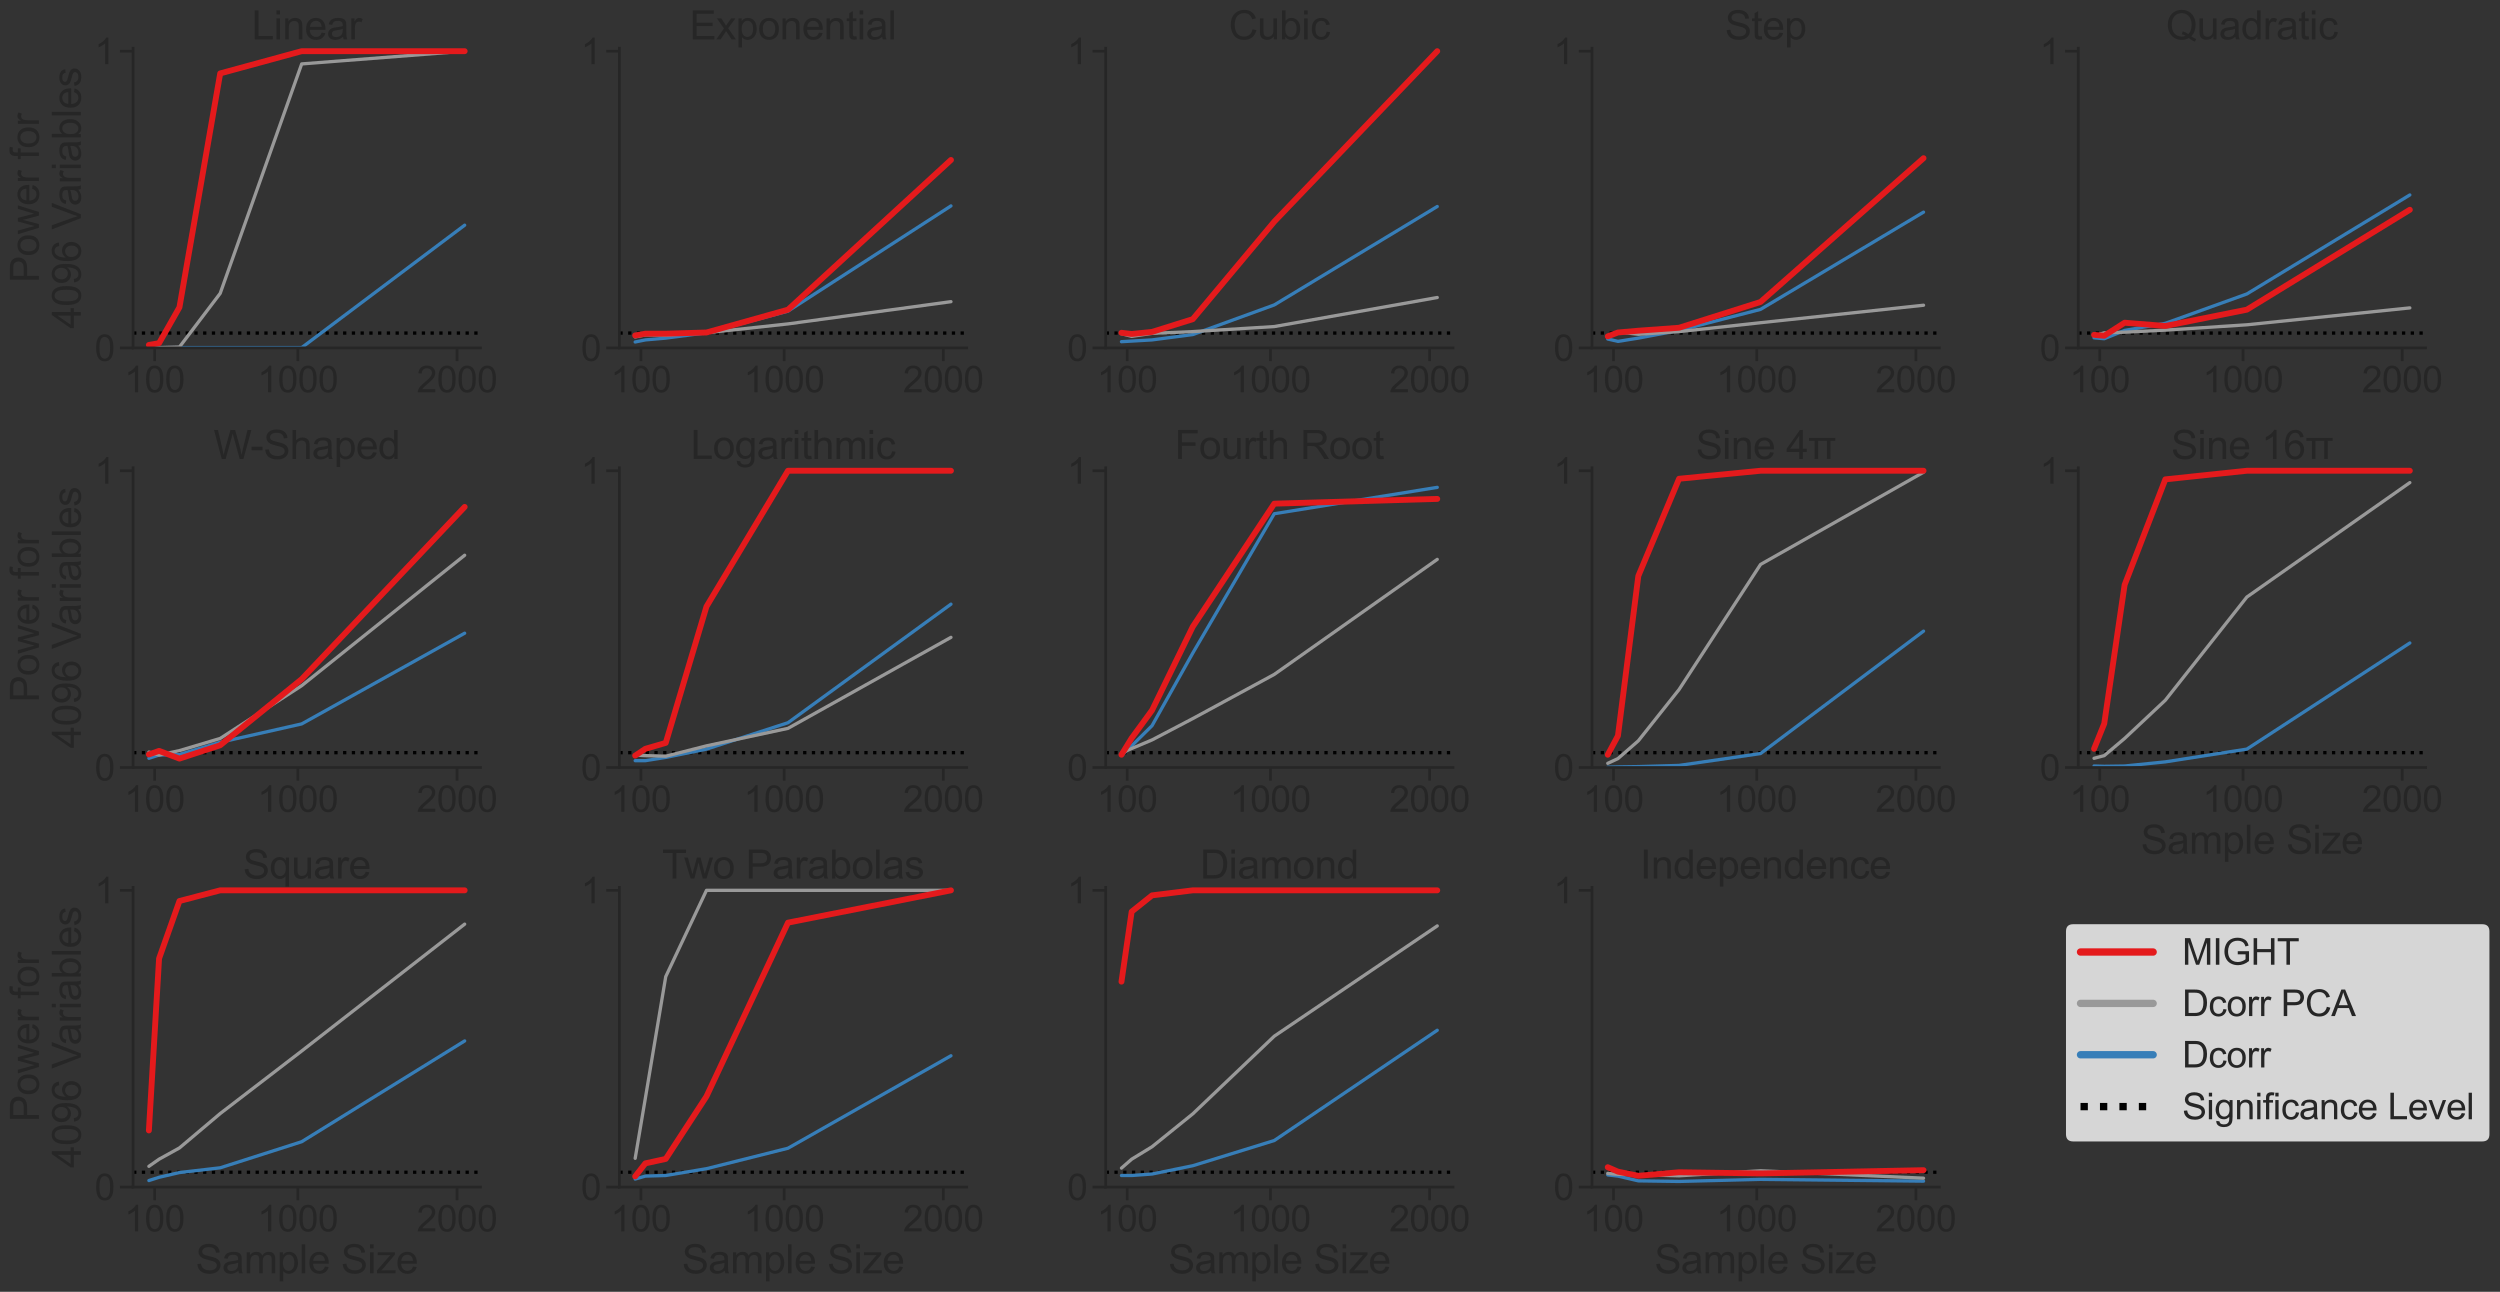 <?xml version="1.0" encoding="utf-8" standalone="no"?>
<!DOCTYPE svg PUBLIC "-//W3C//DTD SVG 1.1//EN"
  "http://www.w3.org/Graphics/SVG/1.1/DTD/svg11.dtd">
<svg xmlns:xlink="http://www.w3.org/1999/xlink" width="1703.808pt" height="880.371pt" viewBox="0 0 1703.808 880.371" xmlns="http://www.w3.org/2000/svg" version="1.1">
 <rect x="0" y="0" width="1703.808" height="880.371" fill="#333333" stroke="none"/>
 <defs>
  <style type="text/css">*{stroke-linejoin: round; stroke-linecap: butt}</style>
 </defs>
 <g id="figure_1">
  <g id="patch_1">
   <path d="M 0 880.371 
L 1703.808 880.371 
L 1703.808 0 
L 0 0 
L 0 880.371 
z
" style="fill: none"/>
  </g>
  <g id="axes_1">
   <g id="patch_2">
    <path d="M 90.713 237.108 
L 327.44 237.108 
L 327.44 32.855 
L 90.713 32.855 
L 90.713 237.108 
z
" style="fill: none"/>
   </g>
   <g id="matplotlib.axis_1">
    <g id="xtick_1">
     <g id="line2d_1">
      <defs>
       <path id="m495035705f" d="M 0 0 
L 0 9 
" style="stroke: #262626; stroke-width: 1.875"/>
      </defs>
      <g>
       <use xlink:href="#m495035705f" x="105.379" y="237.108" style="fill: #262626; stroke: #262626; stroke-width: 1.875"/>
      </g>
     </g>
     <g id="text_1">
      <!-- 100 -->
      <g style="fill: #262626" transform="translate(84.734 267.323) scale(0.247 -0.247)">
       <defs>
        <path id="ArialMT-31" d="M 2384 0 
L 1822 0 
L 1822 3584 
Q 1619 3391 1289 3197 
Q 959 3003 697 2906 
L 697 3450 
Q 1169 3672 1522 3987 
Q 1875 4303 2022 4600 
L 2384 4600 
L 2384 0 
z
" transform="scale(0.016)"/>
        <path id="ArialMT-30" d="M 266 2259 
Q 266 3072 433 3567 
Q 600 4063 929 4331 
Q 1259 4600 1759 4600 
Q 2128 4600 2406 4451 
Q 2684 4303 2865 4023 
Q 3047 3744 3150 3342 
Q 3253 2941 3253 2259 
Q 3253 1453 3087 958 
Q 2922 463 2592 192 
Q 2263 -78 1759 -78 
Q 1097 -78 719 397 
Q 266 969 266 2259 
z
M 844 2259 
Q 844 1131 1108 757 
Q 1372 384 1759 384 
Q 2147 384 2411 759 
Q 2675 1134 2675 2259 
Q 2675 3391 2411 3762 
Q 2147 4134 1753 4134 
Q 1366 4134 1134 3806 
Q 844 3388 844 2259 
z
" transform="scale(0.016)"/>
       </defs>
       <use xlink:href="#ArialMT-31"/>
       <use xlink:href="#ArialMT-30" x="55.615"/>
       <use xlink:href="#ArialMT-30" x="111.23"/>
      </g>
     </g>
    </g>
    <g id="xtick_2">
     <g id="line2d_2">
      <g>
       <use xlink:href="#m495035705f" x="203.002" y="237.108" style="fill: #262626; stroke: #262626; stroke-width: 1.875"/>
      </g>
     </g>
     <g id="text_2">
      <!-- 1000 -->
      <g style="fill: #262626" transform="translate(175.476 267.323) scale(0.247 -0.247)">
       <use xlink:href="#ArialMT-31"/>
       <use xlink:href="#ArialMT-30" x="55.615"/>
       <use xlink:href="#ArialMT-30" x="111.23"/>
       <use xlink:href="#ArialMT-30" x="166.846"/>
      </g>
     </g>
    </g>
    <g id="xtick_3">
     <g id="line2d_3">
      <g>
       <use xlink:href="#m495035705f" x="311.474" y="237.108" style="fill: #262626; stroke: #262626; stroke-width: 1.875"/>
      </g>
     </g>
     <g id="text_3">
      <!-- 2000 -->
      <g style="fill: #262626" transform="translate(283.947 267.323) scale(0.247 -0.247)">
       <defs>
        <path id="ArialMT-32" d="M 3222 541 
L 3222 0 
L 194 0 
Q 188 203 259 391 
Q 375 700 629 1000 
Q 884 1300 1366 1694 
Q 2113 2306 2375 2664 
Q 2638 3022 2638 3341 
Q 2638 3675 2398 3904 
Q 2159 4134 1775 4134 
Q 1369 4134 1125 3890 
Q 881 3647 878 3216 
L 300 3275 
Q 359 3922 746 4261 
Q 1134 4600 1788 4600 
Q 2447 4600 2831 4234 
Q 3216 3869 3216 3328 
Q 3216 3053 3103 2787 
Q 2991 2522 2730 2228 
Q 2469 1934 1863 1422 
Q 1356 997 1212 845 
Q 1069 694 975 541 
L 3222 541 
z
" transform="scale(0.016)"/>
       </defs>
       <use xlink:href="#ArialMT-32"/>
       <use xlink:href="#ArialMT-30" x="55.615"/>
       <use xlink:href="#ArialMT-30" x="111.23"/>
       <use xlink:href="#ArialMT-30" x="166.846"/>
      </g>
     </g>
    </g>
   </g>
   <g id="matplotlib.axis_2">
    <g id="ytick_1">
     <g id="line2d_4">
      <defs>
       <path id="m4c314d23ec" d="M 0 0 
L -9 0 
" style="stroke: #262626; stroke-width: 1.875"/>
      </defs>
      <g>
       <use xlink:href="#m4c314d23ec" x="90.713" y="237.108" style="fill: #262626; stroke: #262626; stroke-width: 1.875"/>
      </g>
     </g>
     <g id="text_4">
      <!-- 0 -->
      <g style="fill: #262626" transform="translate(64.45 245.966) scale(0.247 -0.247)">
       <use xlink:href="#ArialMT-30"/>
      </g>
     </g>
    </g>
    <g id="ytick_2">
     <g id="line2d_5">
      <g>
       <use xlink:href="#m4c314d23ec" x="90.713" y="34.877" style="fill: #262626; stroke: #262626; stroke-width: 1.875"/>
      </g>
     </g>
     <g id="text_5">
      <!-- 1 -->
      <g style="fill: #262626" transform="translate(64.45 43.735) scale(0.247 -0.247)">
       <use xlink:href="#ArialMT-31"/>
      </g>
     </g>
    </g>
    <g id="text_6">
     <!-- Power for -->
     <g style="fill: #262626" transform="translate(26.526 192.749) rotate(-90) scale(0.27 -0.27)">
      <defs>
       <path id="ArialMT-50" d="M 494 0 
L 494 4581 
L 2222 4581 
Q 2678 4581 2919 4538 
Q 3256 4481 3484 4323 
Q 3713 4166 3852 3881 
Q 3991 3597 3991 3256 
Q 3991 2672 3619 2267 
Q 3247 1863 2275 1863 
L 1100 1863 
L 1100 0 
L 494 0 
z
M 1100 2403 
L 2284 2403 
Q 2872 2403 3119 2622 
Q 3366 2841 3366 3238 
Q 3366 3525 3220 3729 
Q 3075 3934 2838 4000 
Q 2684 4041 2272 4041 
L 1100 4041 
L 1100 2403 
z
" transform="scale(0.016)"/>
       <path id="ArialMT-6f" d="M 213 1659 
Q 213 2581 725 3025 
Q 1153 3394 1769 3394 
Q 2453 3394 2887 2945 
Q 3322 2497 3322 1706 
Q 3322 1066 3130 698 
Q 2938 331 2570 128 
Q 2203 -75 1769 -75 
Q 1072 -75 642 372 
Q 213 819 213 1659 
z
M 791 1659 
Q 791 1022 1069 705 
Q 1347 388 1769 388 
Q 2188 388 2466 706 
Q 2744 1025 2744 1678 
Q 2744 2294 2464 2611 
Q 2184 2928 1769 2928 
Q 1347 2928 1069 2612 
Q 791 2297 791 1659 
z
" transform="scale(0.016)"/>
       <path id="ArialMT-77" d="M 1034 0 
L 19 3319 
L 600 3319 
L 1128 1403 
L 1325 691 
Q 1338 744 1497 1375 
L 2025 3319 
L 2603 3319 
L 3100 1394 
L 3266 759 
L 3456 1400 
L 4025 3319 
L 4572 3319 
L 3534 0 
L 2950 0 
L 2422 1988 
L 2294 2553 
L 1622 0 
L 1034 0 
z
" transform="scale(0.016)"/>
       <path id="ArialMT-65" d="M 2694 1069 
L 3275 997 
Q 3138 488 2766 206 
Q 2394 -75 1816 -75 
Q 1088 -75 661 373 
Q 234 822 234 1631 
Q 234 2469 665 2931 
Q 1097 3394 1784 3394 
Q 2450 3394 2872 2941 
Q 3294 2488 3294 1666 
Q 3294 1616 3291 1516 
L 816 1516 
Q 847 969 1125 678 
Q 1403 388 1819 388 
Q 2128 388 2347 550 
Q 2566 713 2694 1069 
z
M 847 1978 
L 2700 1978 
Q 2663 2397 2488 2606 
Q 2219 2931 1791 2931 
Q 1403 2931 1139 2672 
Q 875 2413 847 1978 
z
" transform="scale(0.016)"/>
       <path id="ArialMT-72" d="M 416 0 
L 416 3319 
L 922 3319 
L 922 2816 
Q 1116 3169 1280 3281 
Q 1444 3394 1641 3394 
Q 1925 3394 2219 3213 
L 2025 2691 
Q 1819 2813 1613 2813 
Q 1428 2813 1281 2702 
Q 1134 2591 1072 2394 
Q 978 2094 978 1738 
L 978 0 
L 416 0 
z
" transform="scale(0.016)"/>
       <path id="ArialMT-20" transform="scale(0.016)"/>
       <path id="ArialMT-66" d="M 556 0 
L 556 2881 
L 59 2881 
L 59 3319 
L 556 3319 
L 556 3672 
Q 556 4006 616 4169 
Q 697 4388 901 4523 
Q 1106 4659 1475 4659 
Q 1713 4659 2000 4603 
L 1916 4113 
Q 1741 4144 1584 4144 
Q 1328 4144 1222 4034 
Q 1116 3925 1116 3625 
L 1116 3319 
L 1763 3319 
L 1763 2881 
L 1116 2881 
L 1116 0 
L 556 0 
z
" transform="scale(0.016)"/>
      </defs>
      <use xlink:href="#ArialMT-50"/>
      <use xlink:href="#ArialMT-6f" x="66.699"/>
      <use xlink:href="#ArialMT-77" x="122.314"/>
      <use xlink:href="#ArialMT-65" x="194.531"/>
      <use xlink:href="#ArialMT-72" x="250.146"/>
      <use xlink:href="#ArialMT-20" x="283.447"/>
      <use xlink:href="#ArialMT-66" x="311.23"/>
      <use xlink:href="#ArialMT-6f" x="339.014"/>
      <use xlink:href="#ArialMT-72" x="394.629"/>
     </g>
     <!-- 4096 Variables -->
     <g style="fill: #262626" transform="translate(55.084 224.044) rotate(-90) scale(0.27 -0.27)">
      <defs>
       <path id="ArialMT-34" d="M 2069 0 
L 2069 1097 
L 81 1097 
L 81 1613 
L 2172 4581 
L 2631 4581 
L 2631 1613 
L 3250 1613 
L 3250 1097 
L 2631 1097 
L 2631 0 
L 2069 0 
z
M 2069 1613 
L 2069 3678 
L 634 1613 
L 2069 1613 
z
" transform="scale(0.016)"/>
       <path id="ArialMT-39" d="M 350 1059 
L 891 1109 
Q 959 728 1153 556 
Q 1347 384 1650 384 
Q 1909 384 2104 503 
Q 2300 622 2425 820 
Q 2550 1019 2634 1356 
Q 2719 1694 2719 2044 
Q 2719 2081 2716 2156 
Q 2547 1888 2255 1720 
Q 1963 1553 1622 1553 
Q 1053 1553 659 1965 
Q 266 2378 266 3053 
Q 266 3750 677 4175 
Q 1088 4600 1706 4600 
Q 2153 4600 2523 4359 
Q 2894 4119 3086 3673 
Q 3278 3228 3278 2384 
Q 3278 1506 3087 986 
Q 2897 466 2520 194 
Q 2144 -78 1638 -78 
Q 1100 -78 759 220 
Q 419 519 350 1059 
z
M 2653 3081 
Q 2653 3566 2395 3850 
Q 2138 4134 1775 4134 
Q 1400 4134 1122 3828 
Q 844 3522 844 3034 
Q 844 2597 1108 2323 
Q 1372 2050 1759 2050 
Q 2150 2050 2401 2323 
Q 2653 2597 2653 3081 
z
" transform="scale(0.016)"/>
       <path id="ArialMT-36" d="M 3184 3459 
L 2625 3416 
Q 2550 3747 2413 3897 
Q 2184 4138 1850 4138 
Q 1581 4138 1378 3988 
Q 1113 3794 959 3422 
Q 806 3050 800 2363 
Q 1003 2672 1297 2822 
Q 1591 2972 1913 2972 
Q 2475 2972 2870 2558 
Q 3266 2144 3266 1488 
Q 3266 1056 3080 686 
Q 2894 316 2569 119 
Q 2244 -78 1831 -78 
Q 1128 -78 684 439 
Q 241 956 241 2144 
Q 241 3472 731 4075 
Q 1159 4600 1884 4600 
Q 2425 4600 2770 4297 
Q 3116 3994 3184 3459 
z
M 888 1484 
Q 888 1194 1011 928 
Q 1134 663 1356 523 
Q 1578 384 1822 384 
Q 2178 384 2434 671 
Q 2691 959 2691 1453 
Q 2691 1928 2437 2201 
Q 2184 2475 1800 2475 
Q 1419 2475 1153 2201 
Q 888 1928 888 1484 
z
" transform="scale(0.016)"/>
       <path id="ArialMT-56" d="M 1803 0 
L 28 4581 
L 684 4581 
L 1875 1253 
Q 2019 853 2116 503 
Q 2222 878 2363 1253 
L 3600 4581 
L 4219 4581 
L 2425 0 
L 1803 0 
z
" transform="scale(0.016)"/>
       <path id="ArialMT-61" d="M 2588 409 
Q 2275 144 1986 34 
Q 1697 -75 1366 -75 
Q 819 -75 525 192 
Q 231 459 231 875 
Q 231 1119 342 1320 
Q 453 1522 633 1644 
Q 813 1766 1038 1828 
Q 1203 1872 1538 1913 
Q 2219 1994 2541 2106 
Q 2544 2222 2544 2253 
Q 2544 2597 2384 2738 
Q 2169 2928 1744 2928 
Q 1347 2928 1158 2789 
Q 969 2650 878 2297 
L 328 2372 
Q 403 2725 575 2942 
Q 747 3159 1072 3276 
Q 1397 3394 1825 3394 
Q 2250 3394 2515 3294 
Q 2781 3194 2906 3042 
Q 3031 2891 3081 2659 
Q 3109 2516 3109 2141 
L 3109 1391 
Q 3109 606 3145 398 
Q 3181 191 3288 0 
L 2700 0 
Q 2613 175 2588 409 
z
M 2541 1666 
Q 2234 1541 1622 1453 
Q 1275 1403 1131 1340 
Q 988 1278 909 1158 
Q 831 1038 831 891 
Q 831 666 1001 516 
Q 1172 366 1500 366 
Q 1825 366 2078 508 
Q 2331 650 2450 897 
Q 2541 1088 2541 1459 
L 2541 1666 
z
" transform="scale(0.016)"/>
       <path id="ArialMT-69" d="M 425 3934 
L 425 4581 
L 988 4581 
L 988 3934 
L 425 3934 
z
M 425 0 
L 425 3319 
L 988 3319 
L 988 0 
L 425 0 
z
" transform="scale(0.016)"/>
       <path id="ArialMT-62" d="M 941 0 
L 419 0 
L 419 4581 
L 981 4581 
L 981 2947 
Q 1338 3394 1891 3394 
Q 2197 3394 2470 3270 
Q 2744 3147 2920 2923 
Q 3097 2700 3197 2384 
Q 3297 2069 3297 1709 
Q 3297 856 2875 390 
Q 2453 -75 1863 -75 
Q 1275 -75 941 416 
L 941 0 
z
M 934 1684 
Q 934 1088 1097 822 
Q 1363 388 1816 388 
Q 2184 388 2453 708 
Q 2722 1028 2722 1663 
Q 2722 2313 2464 2622 
Q 2206 2931 1841 2931 
Q 1472 2931 1203 2611 
Q 934 2291 934 1684 
z
" transform="scale(0.016)"/>
       <path id="ArialMT-6c" d="M 409 0 
L 409 4581 
L 972 4581 
L 972 0 
L 409 0 
z
" transform="scale(0.016)"/>
       <path id="ArialMT-73" d="M 197 991 
L 753 1078 
Q 800 744 1014 566 
Q 1228 388 1613 388 
Q 2000 388 2187 545 
Q 2375 703 2375 916 
Q 2375 1106 2209 1216 
Q 2094 1291 1634 1406 
Q 1016 1563 777 1677 
Q 538 1791 414 1992 
Q 291 2194 291 2438 
Q 291 2659 392 2848 
Q 494 3038 669 3163 
Q 800 3259 1026 3326 
Q 1253 3394 1513 3394 
Q 1903 3394 2198 3281 
Q 2494 3169 2634 2976 
Q 2775 2784 2828 2463 
L 2278 2388 
Q 2241 2644 2061 2787 
Q 1881 2931 1553 2931 
Q 1166 2931 1000 2803 
Q 834 2675 834 2503 
Q 834 2394 903 2306 
Q 972 2216 1119 2156 
Q 1203 2125 1616 2013 
Q 2213 1853 2448 1751 
Q 2684 1650 2818 1456 
Q 2953 1263 2953 975 
Q 2953 694 2789 445 
Q 2625 197 2315 61 
Q 2006 -75 1616 -75 
Q 969 -75 630 194 
Q 291 463 197 991 
z
" transform="scale(0.016)"/>
      </defs>
      <use xlink:href="#ArialMT-34"/>
      <use xlink:href="#ArialMT-30" x="55.615"/>
      <use xlink:href="#ArialMT-39" x="111.23"/>
      <use xlink:href="#ArialMT-36" x="166.846"/>
      <use xlink:href="#ArialMT-20" x="222.461"/>
      <use xlink:href="#ArialMT-56" x="250.244"/>
      <use xlink:href="#ArialMT-61" x="309.568"/>
      <use xlink:href="#ArialMT-72" x="365.184"/>
      <use xlink:href="#ArialMT-69" x="398.484"/>
      <use xlink:href="#ArialMT-61" x="420.701"/>
      <use xlink:href="#ArialMT-62" x="476.316"/>
      <use xlink:href="#ArialMT-6c" x="531.932"/>
      <use xlink:href="#ArialMT-65" x="554.148"/>
      <use xlink:href="#ArialMT-73" x="609.764"/>
     </g>
    </g>
   </g>
   <g id="line2d_6">
    <path d="M 90.713 226.996 
L 327.44 226.996 
" clip-path="url(#p2db4e54db8)" style="fill: none; stroke-dasharray: 2.25,3.712; stroke-dashoffset: 0; stroke: #000000; stroke-width: 2.25"/>
   </g>
   <g id="line2d_7">
    <path d="M 101.474 236.906 
L 108.416 236.906 
L 122.3 236.906 
L 150.069 236.906 
L 205.606 236.906 
L 316.68 153.468 
" clip-path="url(#p2db4e54db8)" style="fill: none; stroke: #377eb8; stroke-width: 2.25; stroke-linecap: round"/>
   </g>
   <g id="line2d_8">
    <path d="M 101.474 236.906 
L 108.416 236.906 
L 122.3 236.502 
L 150.069 199.935 
L 205.606 43.565 
L 316.68 34.877 
" clip-path="url(#p2db4e54db8)" style="fill: none; stroke: #999999; stroke-width: 2.25; stroke-linecap: round"/>
   </g>
   <g id="line2d_9">
    <path d="M 101.474 235.088 
L 108.416 233.875 
L 122.3 209.43 
L 150.069 50.03 
L 205.606 34.877 
L 316.68 34.877 
" clip-path="url(#p2db4e54db8)" style="fill: none; stroke: #e41a1c; stroke-width: 4; stroke-linecap: round"/>
   </g>
   <g id="patch_3">
    <path d="M 90.713 237.108 
L 90.713 32.855 
" style="fill: none; stroke: #262626; stroke-width: 1.875; stroke-linejoin: miter; stroke-linecap: square"/>
   </g>
   <g id="patch_4">
    <path d="M 90.713 237.108 
L 327.44 237.108 
" style="fill: none; stroke: #262626; stroke-width: 1.875; stroke-linejoin: miter; stroke-linecap: square"/>
   </g>
   <g id="text_7">
    <!-- Linear -->
    <g style="fill: #262626" transform="translate(171.553 26.855) scale(0.27 -0.27)">
     <defs>
      <path id="ArialMT-4c" d="M 469 0 
L 469 4581 
L 1075 4581 
L 1075 541 
L 3331 541 
L 3331 0 
L 469 0 
z
" transform="scale(0.016)"/>
      <path id="ArialMT-6e" d="M 422 0 
L 422 3319 
L 928 3319 
L 928 2847 
Q 1294 3394 1984 3394 
Q 2284 3394 2536 3286 
Q 2788 3178 2913 3003 
Q 3038 2828 3088 2588 
Q 3119 2431 3119 2041 
L 3119 0 
L 2556 0 
L 2556 2019 
Q 2556 2363 2490 2533 
Q 2425 2703 2258 2804 
Q 2091 2906 1866 2906 
Q 1506 2906 1245 2678 
Q 984 2450 984 1813 
L 984 0 
L 422 0 
z
" transform="scale(0.016)"/>
     </defs>
     <use xlink:href="#ArialMT-4c"/>
     <use xlink:href="#ArialMT-69" x="55.615"/>
     <use xlink:href="#ArialMT-6e" x="77.832"/>
     <use xlink:href="#ArialMT-65" x="133.447"/>
     <use xlink:href="#ArialMT-61" x="189.062"/>
     <use xlink:href="#ArialMT-72" x="244.678"/>
    </g>
   </g>
  </g>
  <g id="axes_2">
   <g id="patch_5">
    <path d="M 422.131 237.108 
L 658.859 237.108 
L 658.859 32.855 
L 422.131 32.855 
L 422.131 237.108 
z
" style="fill: none"/>
   </g>
   <g id="matplotlib.axis_3">
    <g id="xtick_4">
     <g id="line2d_10">
      <g>
       <use xlink:href="#m495035705f" x="436.797" y="237.108" style="fill: #262626; stroke: #262626; stroke-width: 1.875"/>
      </g>
     </g>
     <g id="text_8">
      <!-- 100 -->
      <g style="fill: #262626" transform="translate(416.152 267.323) scale(0.247 -0.247)">
       <use xlink:href="#ArialMT-31"/>
       <use xlink:href="#ArialMT-30" x="55.615"/>
       <use xlink:href="#ArialMT-30" x="111.23"/>
      </g>
     </g>
    </g>
    <g id="xtick_5">
     <g id="line2d_11">
      <g>
       <use xlink:href="#m495035705f" x="534.421" y="237.108" style="fill: #262626; stroke: #262626; stroke-width: 1.875"/>
      </g>
     </g>
     <g id="text_9">
      <!-- 1000 -->
      <g style="fill: #262626" transform="translate(506.894 267.323) scale(0.247 -0.247)">
       <use xlink:href="#ArialMT-31"/>
       <use xlink:href="#ArialMT-30" x="55.615"/>
       <use xlink:href="#ArialMT-30" x="111.23"/>
       <use xlink:href="#ArialMT-30" x="166.846"/>
      </g>
     </g>
    </g>
    <g id="xtick_6">
     <g id="line2d_12">
      <g>
       <use xlink:href="#m495035705f" x="642.892" y="237.108" style="fill: #262626; stroke: #262626; stroke-width: 1.875"/>
      </g>
     </g>
     <g id="text_10">
      <!-- 2000 -->
      <g style="fill: #262626" transform="translate(615.365 267.323) scale(0.247 -0.247)">
       <use xlink:href="#ArialMT-32"/>
       <use xlink:href="#ArialMT-30" x="55.615"/>
       <use xlink:href="#ArialMT-30" x="111.23"/>
       <use xlink:href="#ArialMT-30" x="166.846"/>
      </g>
     </g>
    </g>
   </g>
   <g id="matplotlib.axis_4">
    <g id="ytick_3">
     <g id="line2d_13">
      <g>
       <use xlink:href="#m4c314d23ec" x="422.131" y="237.108" style="fill: #262626; stroke: #262626; stroke-width: 1.875"/>
      </g>
     </g>
     <g id="text_11">
      <!-- 0 -->
      <g style="fill: #262626" transform="translate(395.868 245.966) scale(0.247 -0.247)">
       <use xlink:href="#ArialMT-30"/>
      </g>
     </g>
    </g>
    <g id="ytick_4">
     <g id="line2d_14">
      <g>
       <use xlink:href="#m4c314d23ec" x="422.131" y="34.877" style="fill: #262626; stroke: #262626; stroke-width: 1.875"/>
      </g>
     </g>
     <g id="text_12">
      <!-- 1 -->
      <g style="fill: #262626" transform="translate(395.868 43.735) scale(0.247 -0.247)">
       <use xlink:href="#ArialMT-31"/>
      </g>
     </g>
    </g>
   </g>
   <g id="line2d_15">
    <path d="M 422.131 226.996 
L 658.859 226.996 
" clip-path="url(#p341e076f70)" style="fill: none; stroke-dasharray: 2.25,3.712; stroke-dashoffset: 0; stroke: #000000; stroke-width: 2.25"/>
   </g>
   <g id="line2d_16">
    <path d="M 432.892 233.067 
L 439.834 231.653 
L 453.718 230.441 
L 481.487 226.804 
L 537.024 212.056 
L 648.098 140.336 
" clip-path="url(#p341e076f70)" style="fill: none; stroke: #377eb8; stroke-width: 2.25; stroke-linecap: round"/>
   </g>
   <g id="line2d_17">
    <path d="M 432.892 229.633 
L 439.834 228.219 
L 453.718 228.421 
L 481.487 226.804 
L 537.024 220.743 
L 648.098 205.591 
" clip-path="url(#p341e076f70)" style="fill: none; stroke: #999999; stroke-width: 2.25; stroke-linecap: round"/>
   </g>
   <g id="line2d_18">
    <path d="M 432.892 228.623 
L 439.834 227.41 
L 453.718 227.41 
L 481.487 226.602 
L 537.024 211.046 
L 648.098 109.022 
" clip-path="url(#p341e076f70)" style="fill: none; stroke: #e41a1c; stroke-width: 4; stroke-linecap: round"/>
   </g>
   <g id="patch_6">
    <path d="M 422.131 237.108 
L 422.131 32.855 
" style="fill: none; stroke: #262626; stroke-width: 1.875; stroke-linejoin: miter; stroke-linecap: square"/>
   </g>
   <g id="patch_7">
    <path d="M 422.131 237.108 
L 658.859 237.108 
" style="fill: none; stroke: #262626; stroke-width: 1.875; stroke-linejoin: miter; stroke-linecap: square"/>
   </g>
   <g id="text_13">
    <!-- Exponential -->
    <g style="fill: #262626" transform="translate(469.947 26.855) scale(0.27 -0.27)">
     <defs>
      <path id="ArialMT-45" d="M 506 0 
L 506 4581 
L 3819 4581 
L 3819 4041 
L 1113 4041 
L 1113 2638 
L 3647 2638 
L 3647 2100 
L 1113 2100 
L 1113 541 
L 3925 541 
L 3925 0 
L 506 0 
z
" transform="scale(0.016)"/>
      <path id="ArialMT-78" d="M 47 0 
L 1259 1725 
L 138 3319 
L 841 3319 
L 1350 2541 
Q 1494 2319 1581 2169 
Q 1719 2375 1834 2534 
L 2394 3319 
L 3066 3319 
L 1919 1756 
L 3153 0 
L 2463 0 
L 1781 1031 
L 1600 1309 
L 728 0 
L 47 0 
z
" transform="scale(0.016)"/>
      <path id="ArialMT-70" d="M 422 -1272 
L 422 3319 
L 934 3319 
L 934 2888 
Q 1116 3141 1344 3267 
Q 1572 3394 1897 3394 
Q 2322 3394 2647 3175 
Q 2972 2956 3137 2557 
Q 3303 2159 3303 1684 
Q 3303 1175 3120 767 
Q 2938 359 2589 142 
Q 2241 -75 1856 -75 
Q 1575 -75 1351 44 
Q 1128 163 984 344 
L 984 -1272 
L 422 -1272 
z
M 931 1641 
Q 931 1000 1190 694 
Q 1450 388 1819 388 
Q 2194 388 2461 705 
Q 2728 1022 2728 1688 
Q 2728 2322 2467 2637 
Q 2206 2953 1844 2953 
Q 1484 2953 1207 2617 
Q 931 2281 931 1641 
z
" transform="scale(0.016)"/>
      <path id="ArialMT-74" d="M 1650 503 
L 1731 6 
Q 1494 -44 1306 -44 
Q 1000 -44 831 53 
Q 663 150 594 308 
Q 525 466 525 972 
L 525 2881 
L 113 2881 
L 113 3319 
L 525 3319 
L 525 4141 
L 1084 4478 
L 1084 3319 
L 1650 3319 
L 1650 2881 
L 1084 2881 
L 1084 941 
Q 1084 700 1114 631 
Q 1144 563 1211 522 
Q 1278 481 1403 481 
Q 1497 481 1650 503 
z
" transform="scale(0.016)"/>
     </defs>
     <use xlink:href="#ArialMT-45"/>
     <use xlink:href="#ArialMT-78" x="66.699"/>
     <use xlink:href="#ArialMT-70" x="116.699"/>
     <use xlink:href="#ArialMT-6f" x="172.314"/>
     <use xlink:href="#ArialMT-6e" x="227.93"/>
     <use xlink:href="#ArialMT-65" x="283.545"/>
     <use xlink:href="#ArialMT-6e" x="339.16"/>
     <use xlink:href="#ArialMT-74" x="394.775"/>
     <use xlink:href="#ArialMT-69" x="422.559"/>
     <use xlink:href="#ArialMT-61" x="444.775"/>
     <use xlink:href="#ArialMT-6c" x="500.391"/>
    </g>
   </g>
  </g>
  <g id="axes_3">
   <g id="patch_8">
    <path d="M 753.55 237.108 
L 990.277 237.108 
L 990.277 32.855 
L 753.55 32.855 
L 753.55 237.108 
z
" style="fill: none"/>
   </g>
   <g id="matplotlib.axis_5">
    <g id="xtick_7">
     <g id="line2d_19">
      <g>
       <use xlink:href="#m495035705f" x="768.215" y="237.108" style="fill: #262626; stroke: #262626; stroke-width: 1.875"/>
      </g>
     </g>
     <g id="text_14">
      <!-- 100 -->
      <g style="fill: #262626" transform="translate(747.57 267.323) scale(0.247 -0.247)">
       <use xlink:href="#ArialMT-31"/>
       <use xlink:href="#ArialMT-30" x="55.615"/>
       <use xlink:href="#ArialMT-30" x="111.23"/>
      </g>
     </g>
    </g>
    <g id="xtick_8">
     <g id="line2d_20">
      <g>
       <use xlink:href="#m495035705f" x="865.839" y="237.108" style="fill: #262626; stroke: #262626; stroke-width: 1.875"/>
      </g>
     </g>
     <g id="text_15">
      <!-- 1000 -->
      <g style="fill: #262626" transform="translate(838.312 267.323) scale(0.247 -0.247)">
       <use xlink:href="#ArialMT-31"/>
       <use xlink:href="#ArialMT-30" x="55.615"/>
       <use xlink:href="#ArialMT-30" x="111.23"/>
       <use xlink:href="#ArialMT-30" x="166.846"/>
      </g>
     </g>
    </g>
    <g id="xtick_9">
     <g id="line2d_21">
      <g>
       <use xlink:href="#m495035705f" x="974.31" y="237.108" style="fill: #262626; stroke: #262626; stroke-width: 1.875"/>
      </g>
     </g>
     <g id="text_16">
      <!-- 2000 -->
      <g style="fill: #262626" transform="translate(946.783 267.323) scale(0.247 -0.247)">
       <use xlink:href="#ArialMT-32"/>
       <use xlink:href="#ArialMT-30" x="55.615"/>
       <use xlink:href="#ArialMT-30" x="111.23"/>
       <use xlink:href="#ArialMT-30" x="166.846"/>
      </g>
     </g>
    </g>
   </g>
   <g id="matplotlib.axis_6">
    <g id="ytick_5">
     <g id="line2d_22">
      <g>
       <use xlink:href="#m4c314d23ec" x="753.55" y="237.108" style="fill: #262626; stroke: #262626; stroke-width: 1.875"/>
      </g>
     </g>
     <g id="text_17">
      <!-- 0 -->
      <g style="fill: #262626" transform="translate(727.286 245.966) scale(0.247 -0.247)">
       <use xlink:href="#ArialMT-30"/>
      </g>
     </g>
    </g>
    <g id="ytick_6">
     <g id="line2d_23">
      <g>
       <use xlink:href="#m4c314d23ec" x="753.55" y="34.877" style="fill: #262626; stroke: #262626; stroke-width: 1.875"/>
      </g>
     </g>
     <g id="text_18">
      <!-- 1 -->
      <g style="fill: #262626" transform="translate(727.286 43.735) scale(0.247 -0.247)">
       <use xlink:href="#ArialMT-31"/>
      </g>
     </g>
    </g>
   </g>
   <g id="line2d_24">
    <path d="M 753.55 226.996 
L 990.277 226.996 
" clip-path="url(#pb17131d2b8)" style="fill: none; stroke-dasharray: 2.25,3.712; stroke-dashoffset: 0; stroke: #000000; stroke-width: 2.25"/>
   </g>
   <g id="line2d_25">
    <path d="M 764.31 232.865 
L 771.252 232.461 
L 785.136 231.653 
L 812.905 228.017 
L 868.442 207.814 
L 979.517 140.74 
" clip-path="url(#pb17131d2b8)" style="fill: none; stroke: #377eb8; stroke-width: 2.25; stroke-linecap: round"/>
   </g>
   <g id="line2d_26">
    <path d="M 764.31 227.41 
L 771.252 229.229 
L 785.136 227.208 
L 812.905 225.996 
L 868.442 222.562 
L 979.517 202.763 
" clip-path="url(#pb17131d2b8)" style="fill: none; stroke: #999999; stroke-width: 2.25; stroke-linecap: round"/>
   </g>
   <g id="line2d_27">
    <path d="M 764.31 226.804 
L 771.252 227.612 
L 785.136 226.198 
L 812.905 217.511 
L 868.442 151.044 
L 979.517 34.877 
" clip-path="url(#pb17131d2b8)" style="fill: none; stroke: #e41a1c; stroke-width: 4; stroke-linecap: round"/>
   </g>
   <g id="patch_9">
    <path d="M 753.55 237.108 
L 753.55 32.855 
" style="fill: none; stroke: #262626; stroke-width: 1.875; stroke-linejoin: miter; stroke-linecap: square"/>
   </g>
   <g id="patch_10">
    <path d="M 753.55 237.108 
L 990.277 237.108 
" style="fill: none; stroke: #262626; stroke-width: 1.875; stroke-linejoin: miter; stroke-linecap: square"/>
   </g>
   <g id="text_19">
    <!-- Cubic -->
    <g style="fill: #262626" transform="translate(837.4 26.855) scale(0.27 -0.27)">
     <defs>
      <path id="ArialMT-43" d="M 3763 1606 
L 4369 1453 
Q 4178 706 3683 314 
Q 3188 -78 2472 -78 
Q 1731 -78 1267 223 
Q 803 525 561 1097 
Q 319 1669 319 2325 
Q 319 3041 592 3573 
Q 866 4106 1370 4382 
Q 1875 4659 2481 4659 
Q 3169 4659 3637 4309 
Q 4106 3959 4291 3325 
L 3694 3184 
Q 3534 3684 3231 3912 
Q 2928 4141 2469 4141 
Q 1941 4141 1586 3887 
Q 1231 3634 1087 3207 
Q 944 2781 944 2328 
Q 944 1744 1114 1308 
Q 1284 872 1643 656 
Q 2003 441 2422 441 
Q 2931 441 3284 734 
Q 3638 1028 3763 1606 
z
" transform="scale(0.016)"/>
      <path id="ArialMT-75" d="M 2597 0 
L 2597 488 
Q 2209 -75 1544 -75 
Q 1250 -75 995 37 
Q 741 150 617 320 
Q 494 491 444 738 
Q 409 903 409 1263 
L 409 3319 
L 972 3319 
L 972 1478 
Q 972 1038 1006 884 
Q 1059 663 1231 536 
Q 1403 409 1656 409 
Q 1909 409 2131 539 
Q 2353 669 2445 892 
Q 2538 1116 2538 1541 
L 2538 3319 
L 3100 3319 
L 3100 0 
L 2597 0 
z
" transform="scale(0.016)"/>
      <path id="ArialMT-63" d="M 2588 1216 
L 3141 1144 
Q 3050 572 2676 248 
Q 2303 -75 1759 -75 
Q 1078 -75 664 370 
Q 250 816 250 1647 
Q 250 2184 428 2587 
Q 606 2991 970 3192 
Q 1334 3394 1763 3394 
Q 2303 3394 2647 3120 
Q 2991 2847 3088 2344 
L 2541 2259 
Q 2463 2594 2264 2762 
Q 2066 2931 1784 2931 
Q 1359 2931 1093 2626 
Q 828 2322 828 1663 
Q 828 994 1084 691 
Q 1341 388 1753 388 
Q 2084 388 2306 591 
Q 2528 794 2588 1216 
z
" transform="scale(0.016)"/>
     </defs>
     <use xlink:href="#ArialMT-43"/>
     <use xlink:href="#ArialMT-75" x="72.217"/>
     <use xlink:href="#ArialMT-62" x="127.832"/>
     <use xlink:href="#ArialMT-69" x="183.447"/>
     <use xlink:href="#ArialMT-63" x="205.664"/>
    </g>
   </g>
  </g>
  <g id="axes_4">
   <g id="patch_11">
    <path d="M 1084.968 237.108 
L 1321.695 237.108 
L 1321.695 32.855 
L 1084.968 32.855 
L 1084.968 237.108 
z
" style="fill: none"/>
   </g>
   <g id="matplotlib.axis_7">
    <g id="xtick_10">
     <g id="line2d_28">
      <g>
       <use xlink:href="#m495035705f" x="1099.633" y="237.108" style="fill: #262626; stroke: #262626; stroke-width: 1.875"/>
      </g>
     </g>
     <g id="text_20">
      <!-- 100 -->
      <g style="fill: #262626" transform="translate(1078.988 267.323) scale(0.247 -0.247)">
       <use xlink:href="#ArialMT-31"/>
       <use xlink:href="#ArialMT-30" x="55.615"/>
       <use xlink:href="#ArialMT-30" x="111.23"/>
      </g>
     </g>
    </g>
    <g id="xtick_11">
     <g id="line2d_29">
      <g>
       <use xlink:href="#m495035705f" x="1197.257" y="237.108" style="fill: #262626; stroke: #262626; stroke-width: 1.875"/>
      </g>
     </g>
     <g id="text_21">
      <!-- 1000 -->
      <g style="fill: #262626" transform="translate(1169.73 267.323) scale(0.247 -0.247)">
       <use xlink:href="#ArialMT-31"/>
       <use xlink:href="#ArialMT-30" x="55.615"/>
       <use xlink:href="#ArialMT-30" x="111.23"/>
       <use xlink:href="#ArialMT-30" x="166.846"/>
      </g>
     </g>
    </g>
    <g id="xtick_12">
     <g id="line2d_30">
      <g>
       <use xlink:href="#m495035705f" x="1305.728" y="237.108" style="fill: #262626; stroke: #262626; stroke-width: 1.875"/>
      </g>
     </g>
     <g id="text_22">
      <!-- 2000 -->
      <g style="fill: #262626" transform="translate(1278.201 267.323) scale(0.247 -0.247)">
       <use xlink:href="#ArialMT-32"/>
       <use xlink:href="#ArialMT-30" x="55.615"/>
       <use xlink:href="#ArialMT-30" x="111.23"/>
       <use xlink:href="#ArialMT-30" x="166.846"/>
      </g>
     </g>
    </g>
   </g>
   <g id="matplotlib.axis_8">
    <g id="ytick_7">
     <g id="line2d_31">
      <g>
       <use xlink:href="#m4c314d23ec" x="1084.968" y="237.108" style="fill: #262626; stroke: #262626; stroke-width: 1.875"/>
      </g>
     </g>
     <g id="text_23">
      <!-- 0 -->
      <g style="fill: #262626" transform="translate(1058.704 245.966) scale(0.247 -0.247)">
       <use xlink:href="#ArialMT-30"/>
      </g>
     </g>
    </g>
    <g id="ytick_8">
     <g id="line2d_32">
      <g>
       <use xlink:href="#m4c314d23ec" x="1084.968" y="34.877" style="fill: #262626; stroke: #262626; stroke-width: 1.875"/>
      </g>
     </g>
     <g id="text_24">
      <!-- 1 -->
      <g style="fill: #262626" transform="translate(1058.704 43.735) scale(0.247 -0.247)">
       <use xlink:href="#ArialMT-31"/>
      </g>
     </g>
    </g>
   </g>
   <g id="line2d_33">
    <path d="M 1084.968 226.996 
L 1321.695 226.996 
" clip-path="url(#p387da684de)" style="fill: none; stroke-dasharray: 2.25,3.712; stroke-dashoffset: 0; stroke: #000000; stroke-width: 2.25"/>
   </g>
   <g id="line2d_34">
    <path d="M 1095.728 231.047 
L 1102.67 232.663 
L 1116.555 230.441 
L 1144.323 225.188 
L 1199.86 210.844 
L 1310.935 144.579 
" clip-path="url(#p387da684de)" style="fill: none; stroke: #377eb8; stroke-width: 2.25; stroke-linecap: round"/>
   </g>
   <g id="line2d_35">
    <path d="M 1095.728 230.037 
L 1102.67 226.198 
L 1116.555 227.814 
L 1144.323 225.996 
L 1199.86 219.935 
L 1310.935 208.016 
" clip-path="url(#p387da684de)" style="fill: none; stroke: #999999; stroke-width: 2.25; stroke-linecap: round"/>
   </g>
   <g id="line2d_36">
    <path d="M 1095.728 229.229 
L 1102.67 226.602 
L 1116.555 225.39 
L 1144.323 223.37 
L 1199.86 205.793 
L 1310.935 107.81 
" clip-path="url(#p387da684de)" style="fill: none; stroke: #e41a1c; stroke-width: 4; stroke-linecap: round"/>
   </g>
   <g id="patch_12">
    <path d="M 1084.968 237.108 
L 1084.968 32.855 
" style="fill: none; stroke: #262626; stroke-width: 1.875; stroke-linejoin: miter; stroke-linecap: square"/>
   </g>
   <g id="patch_13">
    <path d="M 1084.968 237.108 
L 1321.695 237.108 
" style="fill: none; stroke: #262626; stroke-width: 1.875; stroke-linejoin: miter; stroke-linecap: square"/>
   </g>
   <g id="text_25">
    <!-- Step -->
    <g style="fill: #262626" transform="translate(1175.561 26.855) scale(0.27 -0.27)">
     <defs>
      <path id="ArialMT-53" d="M 288 1472 
L 859 1522 
Q 900 1178 1048 958 
Q 1197 738 1509 602 
Q 1822 466 2213 466 
Q 2559 466 2825 569 
Q 3091 672 3220 851 
Q 3350 1031 3350 1244 
Q 3350 1459 3225 1620 
Q 3100 1781 2813 1891 
Q 2628 1963 1997 2114 
Q 1366 2266 1113 2400 
Q 784 2572 623 2826 
Q 463 3081 463 3397 
Q 463 3744 659 4045 
Q 856 4347 1234 4503 
Q 1613 4659 2075 4659 
Q 2584 4659 2973 4495 
Q 3363 4331 3572 4012 
Q 3781 3694 3797 3291 
L 3216 3247 
Q 3169 3681 2898 3903 
Q 2628 4125 2100 4125 
Q 1550 4125 1298 3923 
Q 1047 3722 1047 3438 
Q 1047 3191 1225 3031 
Q 1400 2872 2139 2705 
Q 2878 2538 3153 2413 
Q 3553 2228 3743 1945 
Q 3934 1663 3934 1294 
Q 3934 928 3725 604 
Q 3516 281 3123 101 
Q 2731 -78 2241 -78 
Q 1619 -78 1198 103 
Q 778 284 539 648 
Q 300 1013 288 1472 
z
" transform="scale(0.016)"/>
     </defs>
     <use xlink:href="#ArialMT-53"/>
     <use xlink:href="#ArialMT-74" x="66.699"/>
     <use xlink:href="#ArialMT-65" x="94.482"/>
     <use xlink:href="#ArialMT-70" x="150.098"/>
    </g>
   </g>
  </g>
  <g id="axes_5">
   <g id="patch_14">
    <path d="M 1416.386 237.108 
L 1653.113 237.108 
L 1653.113 32.855 
L 1416.386 32.855 
L 1416.386 237.108 
z
" style="fill: none"/>
   </g>
   <g id="matplotlib.axis_9">
    <g id="xtick_13">
     <g id="line2d_37">
      <g>
       <use xlink:href="#m495035705f" x="1431.051" y="237.108" style="fill: #262626; stroke: #262626; stroke-width: 1.875"/>
      </g>
     </g>
     <g id="text_26">
      <!-- 100 -->
      <g style="fill: #262626" transform="translate(1410.406 267.323) scale(0.247 -0.247)">
       <use xlink:href="#ArialMT-31"/>
       <use xlink:href="#ArialMT-30" x="55.615"/>
       <use xlink:href="#ArialMT-30" x="111.23"/>
      </g>
     </g>
    </g>
    <g id="xtick_14">
     <g id="line2d_38">
      <g>
       <use xlink:href="#m495035705f" x="1528.675" y="237.108" style="fill: #262626; stroke: #262626; stroke-width: 1.875"/>
      </g>
     </g>
     <g id="text_27">
      <!-- 1000 -->
      <g style="fill: #262626" transform="translate(1501.149 267.323) scale(0.247 -0.247)">
       <use xlink:href="#ArialMT-31"/>
       <use xlink:href="#ArialMT-30" x="55.615"/>
       <use xlink:href="#ArialMT-30" x="111.23"/>
       <use xlink:href="#ArialMT-30" x="166.846"/>
      </g>
     </g>
    </g>
    <g id="xtick_15">
     <g id="line2d_39">
      <g>
       <use xlink:href="#m495035705f" x="1637.146" y="237.108" style="fill: #262626; stroke: #262626; stroke-width: 1.875"/>
      </g>
     </g>
     <g id="text_28">
      <!-- 2000 -->
      <g style="fill: #262626" transform="translate(1609.62 267.323) scale(0.247 -0.247)">
       <use xlink:href="#ArialMT-32"/>
       <use xlink:href="#ArialMT-30" x="55.615"/>
       <use xlink:href="#ArialMT-30" x="111.23"/>
       <use xlink:href="#ArialMT-30" x="166.846"/>
      </g>
     </g>
    </g>
   </g>
   <g id="matplotlib.axis_10">
    <g id="ytick_9">
     <g id="line2d_40">
      <g>
       <use xlink:href="#m4c314d23ec" x="1416.386" y="237.108" style="fill: #262626; stroke: #262626; stroke-width: 1.875"/>
      </g>
     </g>
     <g id="text_29">
      <!-- 0 -->
      <g style="fill: #262626" transform="translate(1390.123 245.966) scale(0.247 -0.247)">
       <use xlink:href="#ArialMT-30"/>
      </g>
     </g>
    </g>
    <g id="ytick_10">
     <g id="line2d_41">
      <g>
       <use xlink:href="#m4c314d23ec" x="1416.386" y="34.877" style="fill: #262626; stroke: #262626; stroke-width: 1.875"/>
      </g>
     </g>
     <g id="text_30">
      <!-- 1 -->
      <g style="fill: #262626" transform="translate(1390.123 43.735) scale(0.247 -0.247)">
       <use xlink:href="#ArialMT-31"/>
      </g>
     </g>
    </g>
   </g>
   <g id="line2d_42">
    <path d="M 1416.386 226.996 
L 1653.113 226.996 
" clip-path="url(#p1a6e7e31b6)" style="fill: none; stroke-dasharray: 2.25,3.712; stroke-dashoffset: 0; stroke: #000000; stroke-width: 2.25"/>
   </g>
   <g id="line2d_43">
    <path d="M 1427.146 230.239 
L 1434.088 230.845 
L 1447.973 225.188 
L 1475.741 220.339 
L 1531.279 200.339 
L 1642.353 132.861 
" clip-path="url(#p1a6e7e31b6)" style="fill: none; stroke: #377eb8; stroke-width: 2.25; stroke-linecap: round"/>
   </g>
   <g id="line2d_44">
    <path d="M 1427.146 229.027 
L 1434.088 226.804 
L 1447.973 226.4 
L 1475.741 224.986 
L 1531.279 221.35 
L 1642.353 209.834 
" clip-path="url(#p1a6e7e31b6)" style="fill: none; stroke: #999999; stroke-width: 2.25; stroke-linecap: round"/>
   </g>
   <g id="line2d_45">
    <path d="M 1427.146 228.219 
L 1434.088 228.825 
L 1447.973 219.935 
L 1475.741 222.158 
L 1531.279 211.046 
L 1642.353 142.963 
" clip-path="url(#p1a6e7e31b6)" style="fill: none; stroke: #e41a1c; stroke-width: 4; stroke-linecap: round"/>
   </g>
   <g id="patch_15">
    <path d="M 1416.386 237.108 
L 1416.386 32.855 
" style="fill: none; stroke: #262626; stroke-width: 1.875; stroke-linejoin: miter; stroke-linecap: square"/>
   </g>
   <g id="patch_16">
    <path d="M 1416.386 237.108 
L 1653.113 237.108 
" style="fill: none; stroke: #262626; stroke-width: 1.875; stroke-linejoin: miter; stroke-linecap: square"/>
   </g>
   <g id="text_31">
    <!-- Quadratic -->
    <g style="fill: #262626" transform="translate(1476.225 26.855) scale(0.27 -0.27)">
     <defs>
      <path id="ArialMT-51" d="M 3966 491 
Q 4388 200 4744 66 
L 4566 -356 
Q 4072 -178 3581 206 
Q 3072 -78 2456 -78 
Q 1834 -78 1328 222 
Q 822 522 548 1065 
Q 275 1609 275 2291 
Q 275 2969 550 3525 
Q 825 4081 1333 4372 
Q 1841 4663 2469 4663 
Q 3103 4663 3612 4361 
Q 4122 4059 4389 3517 
Q 4656 2975 4656 2294 
Q 4656 1728 4484 1276 
Q 4313 825 3966 491 
z
M 2631 1266 
Q 3156 1119 3497 828 
Q 4031 1316 4031 2294 
Q 4031 2850 3842 3265 
Q 3653 3681 3289 3911 
Q 2925 4141 2472 4141 
Q 1794 4141 1347 3677 
Q 900 3213 900 2291 
Q 900 1397 1342 919 
Q 1784 441 2472 441 
Q 2797 441 3084 563 
Q 2800 747 2484 825 
L 2631 1266 
z
" transform="scale(0.016)"/>
      <path id="ArialMT-64" d="M 2575 0 
L 2575 419 
Q 2259 -75 1647 -75 
Q 1250 -75 917 144 
Q 584 363 401 755 
Q 219 1147 219 1656 
Q 219 2153 384 2558 
Q 550 2963 881 3178 
Q 1213 3394 1622 3394 
Q 1922 3394 2156 3267 
Q 2391 3141 2538 2938 
L 2538 4581 
L 3097 4581 
L 3097 0 
L 2575 0 
z
M 797 1656 
Q 797 1019 1065 703 
Q 1334 388 1700 388 
Q 2069 388 2326 689 
Q 2584 991 2584 1609 
Q 2584 2291 2321 2609 
Q 2059 2928 1675 2928 
Q 1300 2928 1048 2622 
Q 797 2316 797 1656 
z
" transform="scale(0.016)"/>
     </defs>
     <use xlink:href="#ArialMT-51"/>
     <use xlink:href="#ArialMT-75" x="77.783"/>
     <use xlink:href="#ArialMT-61" x="133.398"/>
     <use xlink:href="#ArialMT-64" x="189.014"/>
     <use xlink:href="#ArialMT-72" x="244.629"/>
     <use xlink:href="#ArialMT-61" x="277.93"/>
     <use xlink:href="#ArialMT-74" x="333.545"/>
     <use xlink:href="#ArialMT-69" x="361.328"/>
     <use xlink:href="#ArialMT-63" x="383.545"/>
    </g>
   </g>
  </g>
  <g id="axes_6">
   <g id="patch_17">
    <path d="M 90.713 523.061 
L 327.44 523.061 
L 327.44 318.809 
L 90.713 318.809 
L 90.713 523.061 
z
" style="fill: none"/>
   </g>
   <g id="matplotlib.axis_11">
    <g id="xtick_16">
     <g id="line2d_46">
      <g>
       <use xlink:href="#m495035705f" x="105.379" y="523.061" style="fill: #262626; stroke: #262626; stroke-width: 1.875"/>
      </g>
     </g>
     <g id="text_32">
      <!-- 100 -->
      <g style="fill: #262626" transform="translate(84.734 553.277) scale(0.247 -0.247)">
       <use xlink:href="#ArialMT-31"/>
       <use xlink:href="#ArialMT-30" x="55.615"/>
       <use xlink:href="#ArialMT-30" x="111.23"/>
      </g>
     </g>
    </g>
    <g id="xtick_17">
     <g id="line2d_47">
      <g>
       <use xlink:href="#m495035705f" x="203.002" y="523.061" style="fill: #262626; stroke: #262626; stroke-width: 1.875"/>
      </g>
     </g>
     <g id="text_33">
      <!-- 1000 -->
      <g style="fill: #262626" transform="translate(175.476 553.277) scale(0.247 -0.247)">
       <use xlink:href="#ArialMT-31"/>
       <use xlink:href="#ArialMT-30" x="55.615"/>
       <use xlink:href="#ArialMT-30" x="111.23"/>
       <use xlink:href="#ArialMT-30" x="166.846"/>
      </g>
     </g>
    </g>
    <g id="xtick_18">
     <g id="line2d_48">
      <g>
       <use xlink:href="#m495035705f" x="311.474" y="523.061" style="fill: #262626; stroke: #262626; stroke-width: 1.875"/>
      </g>
     </g>
     <g id="text_34">
      <!-- 2000 -->
      <g style="fill: #262626" transform="translate(283.947 553.277) scale(0.247 -0.247)">
       <use xlink:href="#ArialMT-32"/>
       <use xlink:href="#ArialMT-30" x="55.615"/>
       <use xlink:href="#ArialMT-30" x="111.23"/>
       <use xlink:href="#ArialMT-30" x="166.846"/>
      </g>
     </g>
    </g>
   </g>
   <g id="matplotlib.axis_12">
    <g id="ytick_11">
     <g id="line2d_49">
      <g>
       <use xlink:href="#m4c314d23ec" x="90.713" y="523.061" style="fill: #262626; stroke: #262626; stroke-width: 1.875"/>
      </g>
     </g>
     <g id="text_35">
      <!-- 0 -->
      <g style="fill: #262626" transform="translate(64.45 531.919) scale(0.247 -0.247)">
       <use xlink:href="#ArialMT-30"/>
      </g>
     </g>
    </g>
    <g id="ytick_12">
     <g id="line2d_50">
      <g>
       <use xlink:href="#m4c314d23ec" x="90.713" y="320.831" style="fill: #262626; stroke: #262626; stroke-width: 1.875"/>
      </g>
     </g>
     <g id="text_36">
      <!-- 1 -->
      <g style="fill: #262626" transform="translate(64.45 329.689) scale(0.247 -0.247)">
       <use xlink:href="#ArialMT-31"/>
      </g>
     </g>
    </g>
    <g id="text_37">
     <!-- Power for -->
     <g style="fill: #262626" transform="translate(26.526 478.702) rotate(-90) scale(0.27 -0.27)">
      <use xlink:href="#ArialMT-50"/>
      <use xlink:href="#ArialMT-6f" x="66.699"/>
      <use xlink:href="#ArialMT-77" x="122.314"/>
      <use xlink:href="#ArialMT-65" x="194.531"/>
      <use xlink:href="#ArialMT-72" x="250.146"/>
      <use xlink:href="#ArialMT-20" x="283.447"/>
      <use xlink:href="#ArialMT-66" x="311.23"/>
      <use xlink:href="#ArialMT-6f" x="339.014"/>
      <use xlink:href="#ArialMT-72" x="394.629"/>
     </g>
     <!-- 4096 Variables -->
     <g style="fill: #262626" transform="translate(55.084 509.997) rotate(-90) scale(0.27 -0.27)">
      <use xlink:href="#ArialMT-34"/>
      <use xlink:href="#ArialMT-30" x="55.615"/>
      <use xlink:href="#ArialMT-39" x="111.23"/>
      <use xlink:href="#ArialMT-36" x="166.846"/>
      <use xlink:href="#ArialMT-20" x="222.461"/>
      <use xlink:href="#ArialMT-56" x="250.244"/>
      <use xlink:href="#ArialMT-61" x="309.568"/>
      <use xlink:href="#ArialMT-72" x="365.184"/>
      <use xlink:href="#ArialMT-69" x="398.484"/>
      <use xlink:href="#ArialMT-61" x="420.701"/>
      <use xlink:href="#ArialMT-62" x="476.316"/>
      <use xlink:href="#ArialMT-6c" x="531.932"/>
      <use xlink:href="#ArialMT-65" x="554.148"/>
      <use xlink:href="#ArialMT-73" x="609.764"/>
     </g>
    </g>
   </g>
   <g id="line2d_51">
    <path d="M 90.713 512.95 
L 327.44 512.95 
" clip-path="url(#p85831ac465)" style="fill: none; stroke-dasharray: 2.25,3.712; stroke-dashoffset: 0; stroke: #000000; stroke-width: 2.25"/>
   </g>
   <g id="line2d_52">
    <path d="M 101.474 516.799 
L 108.416 514.576 
L 122.3 514.172 
L 150.069 505.889 
L 205.606 493.363 
L 316.68 431.543 
" clip-path="url(#p85831ac465)" style="fill: none; stroke: #377eb8; stroke-width: 2.25; stroke-linecap: round"/>
   </g>
   <g id="line2d_53">
    <path d="M 101.474 512.556 
L 108.416 514.576 
L 122.3 511.546 
L 150.069 503.263 
L 205.606 467.302 
L 316.68 378.409 
" clip-path="url(#p85831ac465)" style="fill: none; stroke: #999999; stroke-width: 2.25; stroke-linecap: round"/>
   </g>
   <g id="line2d_54">
    <path d="M 101.474 514.172 
L 108.416 511.748 
L 122.3 517.001 
L 150.069 507.909 
L 205.606 462.857 
L 316.68 345.479 
" clip-path="url(#p85831ac465)" style="fill: none; stroke: #e41a1c; stroke-width: 4; stroke-linecap: round"/>
   </g>
   <g id="patch_18">
    <path d="M 90.713 523.061 
L 90.713 318.809 
" style="fill: none; stroke: #262626; stroke-width: 1.875; stroke-linejoin: miter; stroke-linecap: square"/>
   </g>
   <g id="patch_19">
    <path d="M 90.713 523.061 
L 327.44 523.061 
" style="fill: none; stroke: #262626; stroke-width: 1.875; stroke-linejoin: miter; stroke-linecap: square"/>
   </g>
   <g id="text_38">
    <!-- W-Shaped -->
    <g style="fill: #262626" transform="translate(145.534 312.809) scale(0.27 -0.27)">
     <defs>
      <path id="ArialMT-57" d="M 1294 0 
L 78 4581 
L 700 4581 
L 1397 1578 
Q 1509 1106 1591 641 
Q 1766 1375 1797 1488 
L 2669 4581 
L 3400 4581 
L 4056 2263 
Q 4303 1400 4413 641 
Q 4500 1075 4641 1638 
L 5359 4581 
L 5969 4581 
L 4713 0 
L 4128 0 
L 3163 3491 
Q 3041 3928 3019 4028 
Q 2947 3713 2884 3491 
L 1913 0 
L 1294 0 
z
" transform="scale(0.016)"/>
      <path id="ArialMT-2d" d="M 203 1375 
L 203 1941 
L 1931 1941 
L 1931 1375 
L 203 1375 
z
" transform="scale(0.016)"/>
      <path id="ArialMT-68" d="M 422 0 
L 422 4581 
L 984 4581 
L 984 2938 
Q 1378 3394 1978 3394 
Q 2347 3394 2619 3248 
Q 2891 3103 3008 2847 
Q 3125 2591 3125 2103 
L 3125 0 
L 2563 0 
L 2563 2103 
Q 2563 2525 2380 2717 
Q 2197 2909 1863 2909 
Q 1613 2909 1392 2779 
Q 1172 2650 1078 2428 
Q 984 2206 984 1816 
L 984 0 
L 422 0 
z
" transform="scale(0.016)"/>
     </defs>
     <use xlink:href="#ArialMT-57"/>
     <use xlink:href="#ArialMT-2d" x="92.635"/>
     <use xlink:href="#ArialMT-53" x="125.936"/>
     <use xlink:href="#ArialMT-68" x="192.635"/>
     <use xlink:href="#ArialMT-61" x="248.25"/>
     <use xlink:href="#ArialMT-70" x="303.865"/>
     <use xlink:href="#ArialMT-65" x="359.48"/>
     <use xlink:href="#ArialMT-64" x="415.096"/>
    </g>
   </g>
  </g>
  <g id="axes_7">
   <g id="patch_20">
    <path d="M 422.131 523.061 
L 658.859 523.061 
L 658.859 318.809 
L 422.131 318.809 
L 422.131 523.061 
z
" style="fill: none"/>
   </g>
   <g id="matplotlib.axis_13">
    <g id="xtick_19">
     <g id="line2d_55">
      <g>
       <use xlink:href="#m495035705f" x="436.797" y="523.061" style="fill: #262626; stroke: #262626; stroke-width: 1.875"/>
      </g>
     </g>
     <g id="text_39">
      <!-- 100 -->
      <g style="fill: #262626" transform="translate(416.152 553.277) scale(0.247 -0.247)">
       <use xlink:href="#ArialMT-31"/>
       <use xlink:href="#ArialMT-30" x="55.615"/>
       <use xlink:href="#ArialMT-30" x="111.23"/>
      </g>
     </g>
    </g>
    <g id="xtick_20">
     <g id="line2d_56">
      <g>
       <use xlink:href="#m495035705f" x="534.421" y="523.061" style="fill: #262626; stroke: #262626; stroke-width: 1.875"/>
      </g>
     </g>
     <g id="text_40">
      <!-- 1000 -->
      <g style="fill: #262626" transform="translate(506.894 553.277) scale(0.247 -0.247)">
       <use xlink:href="#ArialMT-31"/>
       <use xlink:href="#ArialMT-30" x="55.615"/>
       <use xlink:href="#ArialMT-30" x="111.23"/>
       <use xlink:href="#ArialMT-30" x="166.846"/>
      </g>
     </g>
    </g>
    <g id="xtick_21">
     <g id="line2d_57">
      <g>
       <use xlink:href="#m495035705f" x="642.892" y="523.061" style="fill: #262626; stroke: #262626; stroke-width: 1.875"/>
      </g>
     </g>
     <g id="text_41">
      <!-- 2000 -->
      <g style="fill: #262626" transform="translate(615.365 553.277) scale(0.247 -0.247)">
       <use xlink:href="#ArialMT-32"/>
       <use xlink:href="#ArialMT-30" x="55.615"/>
       <use xlink:href="#ArialMT-30" x="111.23"/>
       <use xlink:href="#ArialMT-30" x="166.846"/>
      </g>
     </g>
    </g>
   </g>
   <g id="matplotlib.axis_14">
    <g id="ytick_13">
     <g id="line2d_58">
      <g>
       <use xlink:href="#m4c314d23ec" x="422.131" y="523.061" style="fill: #262626; stroke: #262626; stroke-width: 1.875"/>
      </g>
     </g>
     <g id="text_42">
      <!-- 0 -->
      <g style="fill: #262626" transform="translate(395.868 531.919) scale(0.247 -0.247)">
       <use xlink:href="#ArialMT-30"/>
      </g>
     </g>
    </g>
    <g id="ytick_14">
     <g id="line2d_59">
      <g>
       <use xlink:href="#m4c314d23ec" x="422.131" y="320.831" style="fill: #262626; stroke: #262626; stroke-width: 1.875"/>
      </g>
     </g>
     <g id="text_43">
      <!-- 1 -->
      <g style="fill: #262626" transform="translate(395.868 329.689) scale(0.247 -0.247)">
       <use xlink:href="#ArialMT-31"/>
      </g>
     </g>
    </g>
   </g>
   <g id="line2d_60">
    <path d="M 422.131 512.95 
L 658.859 512.95 
" clip-path="url(#p89eb5c5c87)" style="fill: none; stroke-dasharray: 2.25,3.712; stroke-dashoffset: 0; stroke: #000000; stroke-width: 2.25"/>
   </g>
   <g id="line2d_61">
    <path d="M 432.892 518.415 
L 439.834 518.415 
L 453.718 516.193 
L 481.487 510.536 
L 537.024 492.555 
L 648.098 411.744 
" clip-path="url(#p89eb5c5c87)" style="fill: none; stroke: #377eb8; stroke-width: 2.25; stroke-linecap: round"/>
   </g>
   <g id="line2d_62">
    <path d="M 432.892 514.576 
L 439.834 514.98 
L 453.718 515.384 
L 481.487 508.313 
L 537.024 496.394 
L 648.098 434.371 
" clip-path="url(#p89eb5c5c87)" style="fill: none; stroke: #999999; stroke-width: 2.25; stroke-linecap: round"/>
   </g>
   <g id="line2d_63">
    <path d="M 432.892 514.98 
L 439.834 510.334 
L 453.718 506.293 
L 481.487 413.36 
L 537.024 320.831 
L 648.098 320.831 
" clip-path="url(#p89eb5c5c87)" style="fill: none; stroke: #e41a1c; stroke-width: 4; stroke-linecap: round"/>
   </g>
   <g id="patch_21">
    <path d="M 422.131 523.061 
L 422.131 318.809 
" style="fill: none; stroke: #262626; stroke-width: 1.875; stroke-linejoin: miter; stroke-linecap: square"/>
   </g>
   <g id="patch_22">
    <path d="M 422.131 523.061 
L 658.859 523.061 
" style="fill: none; stroke: #262626; stroke-width: 1.875; stroke-linejoin: miter; stroke-linecap: square"/>
   </g>
   <g id="text_44">
    <!-- Logarithmic -->
    <g style="fill: #262626" transform="translate(470.719 312.809) scale(0.27 -0.27)">
     <defs>
      <path id="ArialMT-67" d="M 319 -275 
L 866 -356 
Q 900 -609 1056 -725 
Q 1266 -881 1628 -881 
Q 2019 -881 2231 -725 
Q 2444 -569 2519 -288 
Q 2563 -116 2559 434 
Q 2191 0 1641 0 
Q 956 0 581 494 
Q 206 988 206 1678 
Q 206 2153 378 2554 
Q 550 2956 876 3175 
Q 1203 3394 1644 3394 
Q 2231 3394 2613 2919 
L 2613 3319 
L 3131 3319 
L 3131 450 
Q 3131 -325 2973 -648 
Q 2816 -972 2473 -1159 
Q 2131 -1347 1631 -1347 
Q 1038 -1347 672 -1080 
Q 306 -813 319 -275 
z
M 784 1719 
Q 784 1066 1043 766 
Q 1303 466 1694 466 
Q 2081 466 2343 764 
Q 2606 1063 2606 1700 
Q 2606 2309 2336 2618 
Q 2066 2928 1684 2928 
Q 1309 2928 1046 2623 
Q 784 2319 784 1719 
z
" transform="scale(0.016)"/>
      <path id="ArialMT-6d" d="M 422 0 
L 422 3319 
L 925 3319 
L 925 2853 
Q 1081 3097 1340 3245 
Q 1600 3394 1931 3394 
Q 2300 3394 2536 3241 
Q 2772 3088 2869 2813 
Q 3263 3394 3894 3394 
Q 4388 3394 4653 3120 
Q 4919 2847 4919 2278 
L 4919 0 
L 4359 0 
L 4359 2091 
Q 4359 2428 4304 2576 
Q 4250 2725 4106 2815 
Q 3963 2906 3769 2906 
Q 3419 2906 3187 2673 
Q 2956 2441 2956 1928 
L 2956 0 
L 2394 0 
L 2394 2156 
Q 2394 2531 2256 2718 
Q 2119 2906 1806 2906 
Q 1569 2906 1367 2781 
Q 1166 2656 1075 2415 
Q 984 2175 984 1722 
L 984 0 
L 422 0 
z
" transform="scale(0.016)"/>
     </defs>
     <use xlink:href="#ArialMT-4c"/>
     <use xlink:href="#ArialMT-6f" x="55.615"/>
     <use xlink:href="#ArialMT-67" x="111.23"/>
     <use xlink:href="#ArialMT-61" x="166.846"/>
     <use xlink:href="#ArialMT-72" x="222.461"/>
     <use xlink:href="#ArialMT-69" x="255.762"/>
     <use xlink:href="#ArialMT-74" x="277.979"/>
     <use xlink:href="#ArialMT-68" x="305.762"/>
     <use xlink:href="#ArialMT-6d" x="361.377"/>
     <use xlink:href="#ArialMT-69" x="444.678"/>
     <use xlink:href="#ArialMT-63" x="466.895"/>
    </g>
   </g>
  </g>
  <g id="axes_8">
   <g id="patch_23">
    <path d="M 753.55 523.061 
L 990.277 523.061 
L 990.277 318.809 
L 753.55 318.809 
L 753.55 523.061 
z
" style="fill: none"/>
   </g>
   <g id="matplotlib.axis_15">
    <g id="xtick_22">
     <g id="line2d_64">
      <g>
       <use xlink:href="#m495035705f" x="768.215" y="523.061" style="fill: #262626; stroke: #262626; stroke-width: 1.875"/>
      </g>
     </g>
     <g id="text_45">
      <!-- 100 -->
      <g style="fill: #262626" transform="translate(747.57 553.277) scale(0.247 -0.247)">
       <use xlink:href="#ArialMT-31"/>
       <use xlink:href="#ArialMT-30" x="55.615"/>
       <use xlink:href="#ArialMT-30" x="111.23"/>
      </g>
     </g>
    </g>
    <g id="xtick_23">
     <g id="line2d_65">
      <g>
       <use xlink:href="#m495035705f" x="865.839" y="523.061" style="fill: #262626; stroke: #262626; stroke-width: 1.875"/>
      </g>
     </g>
     <g id="text_46">
      <!-- 1000 -->
      <g style="fill: #262626" transform="translate(838.312 553.277) scale(0.247 -0.247)">
       <use xlink:href="#ArialMT-31"/>
       <use xlink:href="#ArialMT-30" x="55.615"/>
       <use xlink:href="#ArialMT-30" x="111.23"/>
       <use xlink:href="#ArialMT-30" x="166.846"/>
      </g>
     </g>
    </g>
    <g id="xtick_24">
     <g id="line2d_66">
      <g>
       <use xlink:href="#m495035705f" x="974.31" y="523.061" style="fill: #262626; stroke: #262626; stroke-width: 1.875"/>
      </g>
     </g>
     <g id="text_47">
      <!-- 2000 -->
      <g style="fill: #262626" transform="translate(946.783 553.277) scale(0.247 -0.247)">
       <use xlink:href="#ArialMT-32"/>
       <use xlink:href="#ArialMT-30" x="55.615"/>
       <use xlink:href="#ArialMT-30" x="111.23"/>
       <use xlink:href="#ArialMT-30" x="166.846"/>
      </g>
     </g>
    </g>
   </g>
   <g id="matplotlib.axis_16">
    <g id="ytick_15">
     <g id="line2d_67">
      <g>
       <use xlink:href="#m4c314d23ec" x="753.55" y="523.061" style="fill: #262626; stroke: #262626; stroke-width: 1.875"/>
      </g>
     </g>
     <g id="text_48">
      <!-- 0 -->
      <g style="fill: #262626" transform="translate(727.286 531.919) scale(0.247 -0.247)">
       <use xlink:href="#ArialMT-30"/>
      </g>
     </g>
    </g>
    <g id="ytick_16">
     <g id="line2d_68">
      <g>
       <use xlink:href="#m4c314d23ec" x="753.55" y="320.831" style="fill: #262626; stroke: #262626; stroke-width: 1.875"/>
      </g>
     </g>
     <g id="text_49">
      <!-- 1 -->
      <g style="fill: #262626" transform="translate(727.286 329.689) scale(0.247 -0.247)">
       <use xlink:href="#ArialMT-31"/>
      </g>
     </g>
    </g>
   </g>
   <g id="line2d_69">
    <path d="M 753.55 512.95 
L 990.277 512.95 
" clip-path="url(#p2896164425)" style="fill: none; stroke-dasharray: 2.25,3.712; stroke-dashoffset: 0; stroke: #000000; stroke-width: 2.25"/>
   </g>
   <g id="line2d_70">
    <path d="M 764.31 514.778 
L 771.252 508.313 
L 785.136 494.575 
L 812.905 445.079 
L 868.442 350.125 
L 979.517 332.145 
" clip-path="url(#p2896164425)" style="fill: none; stroke: #377eb8; stroke-width: 2.25; stroke-linecap: round"/>
   </g>
   <g id="line2d_71">
    <path d="M 764.31 513.162 
L 771.252 510.132 
L 785.136 504.273 
L 812.905 489.727 
L 868.442 459.625 
L 979.517 381.238 
" clip-path="url(#p2896164425)" style="fill: none; stroke: #999999; stroke-width: 2.25; stroke-linecap: round"/>
   </g>
   <g id="line2d_72">
    <path d="M 764.31 514.374 
L 771.252 503.061 
L 785.136 484.07 
L 812.905 427.098 
L 868.442 343.256 
L 979.517 340.024 
" clip-path="url(#p2896164425)" style="fill: none; stroke: #e41a1c; stroke-width: 4; stroke-linecap: round"/>
   </g>
   <g id="patch_24">
    <path d="M 753.55 523.061 
L 753.55 318.809 
" style="fill: none; stroke: #262626; stroke-width: 1.875; stroke-linejoin: miter; stroke-linecap: square"/>
   </g>
   <g id="patch_25">
    <path d="M 753.55 523.061 
L 990.277 523.061 
" style="fill: none; stroke: #262626; stroke-width: 1.875; stroke-linejoin: miter; stroke-linecap: square"/>
   </g>
   <g id="text_50">
    <!-- Fourth Root -->
    <g style="fill: #262626" transform="translate(800.635 312.809) scale(0.27 -0.27)">
     <defs>
      <path id="ArialMT-46" d="M 525 0 
L 525 4581 
L 3616 4581 
L 3616 4041 
L 1131 4041 
L 1131 2622 
L 3281 2622 
L 3281 2081 
L 1131 2081 
L 1131 0 
L 525 0 
z
" transform="scale(0.016)"/>
      <path id="ArialMT-52" d="M 503 0 
L 503 4581 
L 2534 4581 
Q 3147 4581 3465 4457 
Q 3784 4334 3975 4021 
Q 4166 3709 4166 3331 
Q 4166 2844 3850 2509 
Q 3534 2175 2875 2084 
Q 3116 1969 3241 1856 
Q 3506 1613 3744 1247 
L 4541 0 
L 3778 0 
L 3172 953 
Q 2906 1366 2734 1584 
Q 2563 1803 2427 1890 
Q 2291 1978 2150 2013 
Q 2047 2034 1813 2034 
L 1109 2034 
L 1109 0 
L 503 0 
z
M 1109 2559 
L 2413 2559 
Q 2828 2559 3062 2645 
Q 3297 2731 3419 2920 
Q 3541 3109 3541 3331 
Q 3541 3656 3305 3865 
Q 3069 4075 2559 4075 
L 1109 4075 
L 1109 2559 
z
" transform="scale(0.016)"/>
     </defs>
     <use xlink:href="#ArialMT-46"/>
     <use xlink:href="#ArialMT-6f" x="61.084"/>
     <use xlink:href="#ArialMT-75" x="116.699"/>
     <use xlink:href="#ArialMT-72" x="172.314"/>
     <use xlink:href="#ArialMT-74" x="205.615"/>
     <use xlink:href="#ArialMT-68" x="233.398"/>
     <use xlink:href="#ArialMT-20" x="289.014"/>
     <use xlink:href="#ArialMT-52" x="316.797"/>
     <use xlink:href="#ArialMT-6f" x="389.014"/>
     <use xlink:href="#ArialMT-6f" x="444.629"/>
     <use xlink:href="#ArialMT-74" x="500.244"/>
    </g>
   </g>
  </g>
  <g id="axes_9">
   <g id="patch_26">
    <path d="M 1084.968 523.061 
L 1321.695 523.061 
L 1321.695 318.809 
L 1084.968 318.809 
L 1084.968 523.061 
z
" style="fill: none"/>
   </g>
   <g id="matplotlib.axis_17">
    <g id="xtick_25">
     <g id="line2d_73">
      <g>
       <use xlink:href="#m495035705f" x="1099.633" y="523.061" style="fill: #262626; stroke: #262626; stroke-width: 1.875"/>
      </g>
     </g>
     <g id="text_51">
      <!-- 100 -->
      <g style="fill: #262626" transform="translate(1078.988 553.277) scale(0.247 -0.247)">
       <use xlink:href="#ArialMT-31"/>
       <use xlink:href="#ArialMT-30" x="55.615"/>
       <use xlink:href="#ArialMT-30" x="111.23"/>
      </g>
     </g>
    </g>
    <g id="xtick_26">
     <g id="line2d_74">
      <g>
       <use xlink:href="#m495035705f" x="1197.257" y="523.061" style="fill: #262626; stroke: #262626; stroke-width: 1.875"/>
      </g>
     </g>
     <g id="text_52">
      <!-- 1000 -->
      <g style="fill: #262626" transform="translate(1169.73 553.277) scale(0.247 -0.247)">
       <use xlink:href="#ArialMT-31"/>
       <use xlink:href="#ArialMT-30" x="55.615"/>
       <use xlink:href="#ArialMT-30" x="111.23"/>
       <use xlink:href="#ArialMT-30" x="166.846"/>
      </g>
     </g>
    </g>
    <g id="xtick_27">
     <g id="line2d_75">
      <g>
       <use xlink:href="#m495035705f" x="1305.728" y="523.061" style="fill: #262626; stroke: #262626; stroke-width: 1.875"/>
      </g>
     </g>
     <g id="text_53">
      <!-- 2000 -->
      <g style="fill: #262626" transform="translate(1278.201 553.277) scale(0.247 -0.247)">
       <use xlink:href="#ArialMT-32"/>
       <use xlink:href="#ArialMT-30" x="55.615"/>
       <use xlink:href="#ArialMT-30" x="111.23"/>
       <use xlink:href="#ArialMT-30" x="166.846"/>
      </g>
     </g>
    </g>
   </g>
   <g id="matplotlib.axis_18">
    <g id="ytick_17">
     <g id="line2d_76">
      <g>
       <use xlink:href="#m4c314d23ec" x="1084.968" y="523.061" style="fill: #262626; stroke: #262626; stroke-width: 1.875"/>
      </g>
     </g>
     <g id="text_54">
      <!-- 0 -->
      <g style="fill: #262626" transform="translate(1058.704 531.919) scale(0.247 -0.247)">
       <use xlink:href="#ArialMT-30"/>
      </g>
     </g>
    </g>
    <g id="ytick_18">
     <g id="line2d_77">
      <g>
       <use xlink:href="#m4c314d23ec" x="1084.968" y="320.831" style="fill: #262626; stroke: #262626; stroke-width: 1.875"/>
      </g>
     </g>
     <g id="text_55">
      <!-- 1 -->
      <g style="fill: #262626" transform="translate(1058.704 329.689) scale(0.247 -0.247)">
       <use xlink:href="#ArialMT-31"/>
      </g>
     </g>
    </g>
   </g>
   <g id="line2d_78">
    <path d="M 1084.968 512.95 
L 1321.695 512.95 
" clip-path="url(#p83e184ab87)" style="fill: none; stroke-dasharray: 2.25,3.712; stroke-dashoffset: 0; stroke: #000000; stroke-width: 2.25"/>
   </g>
   <g id="line2d_79">
    <path d="M 1095.728 522.859 
L 1102.67 522.657 
L 1116.555 522.455 
L 1144.323 521.647 
L 1199.86 513.566 
L 1310.935 430.128 
" clip-path="url(#p83e184ab87)" style="fill: none; stroke: #377eb8; stroke-width: 2.25; stroke-linecap: round"/>
   </g>
   <g id="line2d_80">
    <path d="M 1095.728 520.233 
L 1102.67 517.001 
L 1116.555 504.879 
L 1144.323 469.928 
L 1199.86 384.672 
L 1310.935 321.841 
" clip-path="url(#p83e184ab87)" style="fill: none; stroke: #999999; stroke-width: 2.25; stroke-linecap: round"/>
   </g>
   <g id="line2d_81">
    <path d="M 1095.728 514.374 
L 1102.67 501.444 
L 1116.555 392.551 
L 1144.323 326.286 
L 1199.86 320.831 
L 1310.935 320.831 
" clip-path="url(#p83e184ab87)" style="fill: none; stroke: #e41a1c; stroke-width: 4; stroke-linecap: round"/>
   </g>
   <g id="patch_27">
    <path d="M 1084.968 523.061 
L 1084.968 318.809 
" style="fill: none; stroke: #262626; stroke-width: 1.875; stroke-linejoin: miter; stroke-linecap: square"/>
   </g>
   <g id="patch_28">
    <path d="M 1084.968 523.061 
L 1321.695 523.061 
" style="fill: none; stroke: #262626; stroke-width: 1.875; stroke-linejoin: miter; stroke-linecap: square"/>
   </g>
   <g id="text_56">
    <!-- Sine 4π -->
    <g style="fill: #262626" transform="translate(1155.74 312.809) scale(0.27 -0.27)">
     <defs>
      <path id="ArialMT-3c0" d="M 1578 2863 
L 1578 0 
L 1016 0 
L 1016 2863 
L 141 2863 
L 141 3319 
L 4278 3319 
L 4278 2863 
L 3522 2863 
L 3522 0 
L 2959 0 
L 2959 2863 
L 1578 2863 
z
" transform="scale(0.016)"/>
     </defs>
     <use xlink:href="#ArialMT-53"/>
     <use xlink:href="#ArialMT-69" x="66.699"/>
     <use xlink:href="#ArialMT-6e" x="88.916"/>
     <use xlink:href="#ArialMT-65" x="144.531"/>
     <use xlink:href="#ArialMT-20" x="200.146"/>
     <use xlink:href="#ArialMT-34" x="227.93"/>
     <use xlink:href="#ArialMT-3c0" x="283.545"/>
    </g>
   </g>
  </g>
  <g id="axes_10">
   <g id="patch_29">
    <path d="M 1416.386 523.061 
L 1653.113 523.061 
L 1653.113 318.809 
L 1416.386 318.809 
L 1416.386 523.061 
z
" style="fill: none"/>
   </g>
   <g id="matplotlib.axis_19">
    <g id="xtick_28">
     <g id="line2d_82">
      <g>
       <use xlink:href="#m495035705f" x="1431.051" y="523.061" style="fill: #262626; stroke: #262626; stroke-width: 1.875"/>
      </g>
     </g>
     <g id="text_57">
      <!-- 100 -->
      <g style="fill: #262626" transform="translate(1410.406 553.277) scale(0.247 -0.247)">
       <use xlink:href="#ArialMT-31"/>
       <use xlink:href="#ArialMT-30" x="55.615"/>
       <use xlink:href="#ArialMT-30" x="111.23"/>
      </g>
     </g>
    </g>
    <g id="xtick_29">
     <g id="line2d_83">
      <g>
       <use xlink:href="#m495035705f" x="1528.675" y="523.061" style="fill: #262626; stroke: #262626; stroke-width: 1.875"/>
      </g>
     </g>
     <g id="text_58">
      <!-- 1000 -->
      <g style="fill: #262626" transform="translate(1501.149 553.277) scale(0.247 -0.247)">
       <use xlink:href="#ArialMT-31"/>
       <use xlink:href="#ArialMT-30" x="55.615"/>
       <use xlink:href="#ArialMT-30" x="111.23"/>
       <use xlink:href="#ArialMT-30" x="166.846"/>
      </g>
     </g>
    </g>
    <g id="xtick_30">
     <g id="line2d_84">
      <g>
       <use xlink:href="#m495035705f" x="1637.146" y="523.061" style="fill: #262626; stroke: #262626; stroke-width: 1.875"/>
      </g>
     </g>
     <g id="text_59">
      <!-- 2000 -->
      <g style="fill: #262626" transform="translate(1609.62 553.277) scale(0.247 -0.247)">
       <use xlink:href="#ArialMT-32"/>
       <use xlink:href="#ArialMT-30" x="55.615"/>
       <use xlink:href="#ArialMT-30" x="111.23"/>
       <use xlink:href="#ArialMT-30" x="166.846"/>
      </g>
     </g>
    </g>
    <g id="text_60">
     <!-- Sample Size -->
     <g style="fill: #262626" transform="translate(1458.966 581.851) scale(0.27 -0.27)">
      <defs>
       <path id="ArialMT-7a" d="M 125 0 
L 125 456 
L 2238 2881 
Q 1878 2863 1603 2863 
L 250 2863 
L 250 3319 
L 2963 3319 
L 2963 2947 
L 1166 841 
L 819 456 
Q 1197 484 1528 484 
L 3063 484 
L 3063 0 
L 125 0 
z
" transform="scale(0.016)"/>
      </defs>
      <use xlink:href="#ArialMT-53"/>
      <use xlink:href="#ArialMT-61" x="66.699"/>
      <use xlink:href="#ArialMT-6d" x="122.314"/>
      <use xlink:href="#ArialMT-70" x="205.615"/>
      <use xlink:href="#ArialMT-6c" x="261.23"/>
      <use xlink:href="#ArialMT-65" x="283.447"/>
      <use xlink:href="#ArialMT-20" x="339.062"/>
      <use xlink:href="#ArialMT-53" x="366.846"/>
      <use xlink:href="#ArialMT-69" x="433.545"/>
      <use xlink:href="#ArialMT-7a" x="455.762"/>
      <use xlink:href="#ArialMT-65" x="505.762"/>
     </g>
    </g>
   </g>
   <g id="matplotlib.axis_20">
    <g id="ytick_19">
     <g id="line2d_85">
      <g>
       <use xlink:href="#m4c314d23ec" x="1416.386" y="523.061" style="fill: #262626; stroke: #262626; stroke-width: 1.875"/>
      </g>
     </g>
     <g id="text_61">
      <!-- 0 -->
      <g style="fill: #262626" transform="translate(1390.123 531.919) scale(0.247 -0.247)">
       <use xlink:href="#ArialMT-30"/>
      </g>
     </g>
    </g>
    <g id="ytick_20">
     <g id="line2d_86">
      <g>
       <use xlink:href="#m4c314d23ec" x="1416.386" y="320.831" style="fill: #262626; stroke: #262626; stroke-width: 1.875"/>
      </g>
     </g>
     <g id="text_62">
      <!-- 1 -->
      <g style="fill: #262626" transform="translate(1390.123 329.689) scale(0.247 -0.247)">
       <use xlink:href="#ArialMT-31"/>
      </g>
     </g>
    </g>
   </g>
   <g id="line2d_87">
    <path d="M 1416.386 512.95 
L 1653.113 512.95 
" clip-path="url(#pe30029d2ac)" style="fill: none; stroke-dasharray: 2.25,3.712; stroke-dashoffset: 0; stroke: #000000; stroke-width: 2.25"/>
   </g>
   <g id="line2d_88">
    <path d="M 1427.146 522.051 
L 1434.088 522.253 
L 1447.973 522.051 
L 1475.741 519.223 
L 1531.279 510.536 
L 1642.353 438.21 
" clip-path="url(#pe30029d2ac)" style="fill: none; stroke: #377eb8; stroke-width: 2.25; stroke-linecap: round"/>
   </g>
   <g id="line2d_89">
    <path d="M 1427.146 516.799 
L 1434.088 514.98 
L 1447.973 503.263 
L 1475.741 477.201 
L 1531.279 406.895 
L 1642.353 328.912 
" clip-path="url(#pe30029d2ac)" style="fill: none; stroke: #999999; stroke-width: 2.25; stroke-linecap: round"/>
   </g>
   <g id="line2d_90">
    <path d="M 1427.146 510.334 
L 1434.088 493.161 
L 1447.973 398.612 
L 1475.741 326.69 
L 1531.279 320.831 
L 1642.353 320.831 
" clip-path="url(#pe30029d2ac)" style="fill: none; stroke: #e41a1c; stroke-width: 4; stroke-linecap: round"/>
   </g>
   <g id="patch_30">
    <path d="M 1416.386 523.061 
L 1416.386 318.809 
" style="fill: none; stroke: #262626; stroke-width: 1.875; stroke-linejoin: miter; stroke-linecap: square"/>
   </g>
   <g id="patch_31">
    <path d="M 1416.386 523.061 
L 1653.113 523.061 
" style="fill: none; stroke: #262626; stroke-width: 1.875; stroke-linejoin: miter; stroke-linecap: square"/>
   </g>
   <g id="text_63">
    <!-- Sine 16π -->
    <g style="fill: #262626" transform="translate(1479.651 312.809) scale(0.27 -0.27)">
     <use xlink:href="#ArialMT-53"/>
     <use xlink:href="#ArialMT-69" x="66.699"/>
     <use xlink:href="#ArialMT-6e" x="88.916"/>
     <use xlink:href="#ArialMT-65" x="144.531"/>
     <use xlink:href="#ArialMT-20" x="200.146"/>
     <use xlink:href="#ArialMT-31" x="227.93"/>
     <use xlink:href="#ArialMT-36" x="283.545"/>
     <use xlink:href="#ArialMT-3c0" x="339.16"/>
    </g>
   </g>
  </g>
  <g id="axes_11">
   <g id="patch_32">
    <path d="M 90.713 809.015 
L 327.44 809.015 
L 327.44 604.763 
L 90.713 604.763 
L 90.713 809.015 
z
" style="fill: none"/>
   </g>
   <g id="matplotlib.axis_21">
    <g id="xtick_31">
     <g id="line2d_91">
      <g>
       <use xlink:href="#m495035705f" x="105.379" y="809.015" style="fill: #262626; stroke: #262626; stroke-width: 1.875"/>
      </g>
     </g>
     <g id="text_64">
      <!-- 100 -->
      <g style="fill: #262626" transform="translate(84.734 839.231) scale(0.247 -0.247)">
       <use xlink:href="#ArialMT-31"/>
       <use xlink:href="#ArialMT-30" x="55.615"/>
       <use xlink:href="#ArialMT-30" x="111.23"/>
      </g>
     </g>
    </g>
    <g id="xtick_32">
     <g id="line2d_92">
      <g>
       <use xlink:href="#m495035705f" x="203.002" y="809.015" style="fill: #262626; stroke: #262626; stroke-width: 1.875"/>
      </g>
     </g>
     <g id="text_65">
      <!-- 1000 -->
      <g style="fill: #262626" transform="translate(175.476 839.231) scale(0.247 -0.247)">
       <use xlink:href="#ArialMT-31"/>
       <use xlink:href="#ArialMT-30" x="55.615"/>
       <use xlink:href="#ArialMT-30" x="111.23"/>
       <use xlink:href="#ArialMT-30" x="166.846"/>
      </g>
     </g>
    </g>
    <g id="xtick_33">
     <g id="line2d_93">
      <g>
       <use xlink:href="#m495035705f" x="311.474" y="809.015" style="fill: #262626; stroke: #262626; stroke-width: 1.875"/>
      </g>
     </g>
     <g id="text_66">
      <!-- 2000 -->
      <g style="fill: #262626" transform="translate(283.947 839.231) scale(0.247 -0.247)">
       <use xlink:href="#ArialMT-32"/>
       <use xlink:href="#ArialMT-30" x="55.615"/>
       <use xlink:href="#ArialMT-30" x="111.23"/>
       <use xlink:href="#ArialMT-30" x="166.846"/>
      </g>
     </g>
    </g>
    <g id="text_67">
     <!-- Sample Size -->
     <g style="fill: #262626" transform="translate(133.293 867.805) scale(0.27 -0.27)">
      <use xlink:href="#ArialMT-53"/>
      <use xlink:href="#ArialMT-61" x="66.699"/>
      <use xlink:href="#ArialMT-6d" x="122.314"/>
      <use xlink:href="#ArialMT-70" x="205.615"/>
      <use xlink:href="#ArialMT-6c" x="261.23"/>
      <use xlink:href="#ArialMT-65" x="283.447"/>
      <use xlink:href="#ArialMT-20" x="339.062"/>
      <use xlink:href="#ArialMT-53" x="366.846"/>
      <use xlink:href="#ArialMT-69" x="433.545"/>
      <use xlink:href="#ArialMT-7a" x="455.762"/>
      <use xlink:href="#ArialMT-65" x="505.762"/>
     </g>
    </g>
   </g>
   <g id="matplotlib.axis_22">
    <g id="ytick_21">
     <g id="line2d_94">
      <g>
       <use xlink:href="#m4c314d23ec" x="90.713" y="809.015" style="fill: #262626; stroke: #262626; stroke-width: 1.875"/>
      </g>
     </g>
     <g id="text_68">
      <!-- 0 -->
      <g style="fill: #262626" transform="translate(64.45 817.873) scale(0.247 -0.247)">
       <use xlink:href="#ArialMT-30"/>
      </g>
     </g>
    </g>
    <g id="ytick_22">
     <g id="line2d_95">
      <g>
       <use xlink:href="#m4c314d23ec" x="90.713" y="606.785" style="fill: #262626; stroke: #262626; stroke-width: 1.875"/>
      </g>
     </g>
     <g id="text_69">
      <!-- 1 -->
      <g style="fill: #262626" transform="translate(64.45 615.643) scale(0.247 -0.247)">
       <use xlink:href="#ArialMT-31"/>
      </g>
     </g>
    </g>
    <g id="text_70">
     <!-- Power for -->
     <g style="fill: #262626" transform="translate(26.526 764.656) rotate(-90) scale(0.27 -0.27)">
      <use xlink:href="#ArialMT-50"/>
      <use xlink:href="#ArialMT-6f" x="66.699"/>
      <use xlink:href="#ArialMT-77" x="122.314"/>
      <use xlink:href="#ArialMT-65" x="194.531"/>
      <use xlink:href="#ArialMT-72" x="250.146"/>
      <use xlink:href="#ArialMT-20" x="283.447"/>
      <use xlink:href="#ArialMT-66" x="311.23"/>
      <use xlink:href="#ArialMT-6f" x="339.014"/>
      <use xlink:href="#ArialMT-72" x="394.629"/>
     </g>
     <!-- 4096 Variables -->
     <g style="fill: #262626" transform="translate(55.084 795.951) rotate(-90) scale(0.27 -0.27)">
      <use xlink:href="#ArialMT-34"/>
      <use xlink:href="#ArialMT-30" x="55.615"/>
      <use xlink:href="#ArialMT-39" x="111.23"/>
      <use xlink:href="#ArialMT-36" x="166.846"/>
      <use xlink:href="#ArialMT-20" x="222.461"/>
      <use xlink:href="#ArialMT-56" x="250.244"/>
      <use xlink:href="#ArialMT-61" x="309.568"/>
      <use xlink:href="#ArialMT-72" x="365.184"/>
      <use xlink:href="#ArialMT-69" x="398.484"/>
      <use xlink:href="#ArialMT-61" x="420.701"/>
      <use xlink:href="#ArialMT-62" x="476.316"/>
      <use xlink:href="#ArialMT-6c" x="531.932"/>
      <use xlink:href="#ArialMT-65" x="554.148"/>
      <use xlink:href="#ArialMT-73" x="609.764"/>
     </g>
    </g>
   </g>
   <g id="line2d_96">
    <path d="M 90.713 798.904 
L 327.44 798.904 
" clip-path="url(#pe054e1808f)" style="fill: none; stroke-dasharray: 2.25,3.712; stroke-dashoffset: 0; stroke: #000000; stroke-width: 2.25"/>
   </g>
   <g id="line2d_97">
    <path d="M 101.474 804.571 
L 108.416 802.348 
L 122.3 799.116 
L 150.069 795.883 
L 205.606 778.105 
L 316.68 709.415 
" clip-path="url(#pe054e1808f)" style="fill: none; stroke: #377eb8; stroke-width: 2.25; stroke-linecap: round"/>
   </g>
   <g id="line2d_98">
    <path d="M 101.474 794.873 
L 108.416 790.024 
L 122.3 782.347 
L 150.069 758.912 
L 205.606 716.284 
L 316.68 629.816 
" clip-path="url(#pe054e1808f)" style="fill: none; stroke: #999999; stroke-width: 2.25; stroke-linecap: round"/>
   </g>
   <g id="line2d_99">
    <path d="M 101.474 770.428 
L 108.416 653.251 
L 122.3 614.058 
L 150.069 606.785 
L 205.606 606.785 
L 316.68 606.785 
" clip-path="url(#pe054e1808f)" style="fill: none; stroke: #e41a1c; stroke-width: 4; stroke-linecap: round"/>
   </g>
   <g id="patch_33">
    <path d="M 90.713 809.015 
L 90.713 604.763 
" style="fill: none; stroke: #262626; stroke-width: 1.875; stroke-linejoin: miter; stroke-linecap: square"/>
   </g>
   <g id="patch_34">
    <path d="M 90.713 809.015 
L 327.44 809.015 
" style="fill: none; stroke: #262626; stroke-width: 1.875; stroke-linejoin: miter; stroke-linecap: square"/>
   </g>
   <g id="text_71">
    <!-- Square -->
    <g style="fill: #262626" transform="translate(165.548 598.763) scale(0.27 -0.27)">
     <defs>
      <path id="ArialMT-71" d="M 2538 -1272 
L 2538 353 
Q 2406 169 2170 47 
Q 1934 -75 1669 -75 
Q 1078 -75 651 397 
Q 225 869 225 1691 
Q 225 2191 398 2587 
Q 572 2984 901 3189 
Q 1231 3394 1625 3394 
Q 2241 3394 2594 2875 
L 2594 3319 
L 3100 3319 
L 3100 -1272 
L 2538 -1272 
z
M 803 1669 
Q 803 1028 1072 708 
Q 1341 388 1716 388 
Q 2075 388 2334 692 
Q 2594 997 2594 1619 
Q 2594 2281 2320 2615 
Q 2047 2950 1678 2950 
Q 1313 2950 1058 2639 
Q 803 2328 803 1669 
z
" transform="scale(0.016)"/>
     </defs>
     <use xlink:href="#ArialMT-53"/>
     <use xlink:href="#ArialMT-71" x="66.699"/>
     <use xlink:href="#ArialMT-75" x="122.314"/>
     <use xlink:href="#ArialMT-61" x="177.93"/>
     <use xlink:href="#ArialMT-72" x="233.545"/>
     <use xlink:href="#ArialMT-65" x="266.846"/>
    </g>
   </g>
   <g id="legend_1">
    <g id="patch_35">
     <path d="M 1412.969 777.925 
L 1691.658 777.925 
Q 1696.608 777.925 1696.608 772.975 
L 1696.608 634.82 
Q 1696.608 629.87 1691.658 629.87 
L 1412.969 629.87 
Q 1408.019 629.87 1408.019 634.82 
L 1408.019 772.975 
Q 1408.019 777.925 1412.969 777.925 
z
" style="fill: #ffffff; opacity: 0.8"/>
    </g>
    <g id="line2d_100">
     <path d="M 1417.919 648.823 
L 1442.669 648.823 
L 1467.419 648.823 
" style="fill: none; stroke: #e41a1c; stroke-width: 5; stroke-linecap: round"/>
    </g>
    <g id="text_72">
     <!-- MIGHT -->
     <g style="fill: #262626" transform="translate(1487.219 657.486) scale(0.247 -0.247)">
      <defs>
       <path id="ArialMT-4d" d="M 475 0 
L 475 4581 
L 1388 4581 
L 2472 1338 
Q 2622 884 2691 659 
Q 2769 909 2934 1394 
L 4031 4581 
L 4847 4581 
L 4847 0 
L 4263 0 
L 4263 3834 
L 2931 0 
L 2384 0 
L 1059 3900 
L 1059 0 
L 475 0 
z
" transform="scale(0.016)"/>
       <path id="ArialMT-49" d="M 597 0 
L 597 4581 
L 1203 4581 
L 1203 0 
L 597 0 
z
" transform="scale(0.016)"/>
       <path id="ArialMT-47" d="M 2638 1797 
L 2638 2334 
L 4578 2338 
L 4578 638 
Q 4131 281 3656 101 
Q 3181 -78 2681 -78 
Q 2006 -78 1454 211 
Q 903 500 622 1047 
Q 341 1594 341 2269 
Q 341 2938 620 3517 
Q 900 4097 1425 4378 
Q 1950 4659 2634 4659 
Q 3131 4659 3532 4498 
Q 3934 4338 4162 4050 
Q 4391 3763 4509 3300 
L 3963 3150 
Q 3859 3500 3706 3700 
Q 3553 3900 3268 4020 
Q 2984 4141 2638 4141 
Q 2222 4141 1919 4014 
Q 1616 3888 1430 3681 
Q 1244 3475 1141 3228 
Q 966 2803 966 2306 
Q 966 1694 1177 1281 
Q 1388 869 1791 669 
Q 2194 469 2647 469 
Q 3041 469 3416 620 
Q 3791 772 3984 944 
L 3984 1797 
L 2638 1797 
z
" transform="scale(0.016)"/>
       <path id="ArialMT-48" d="M 513 0 
L 513 4581 
L 1119 4581 
L 1119 2700 
L 3500 2700 
L 3500 4581 
L 4106 4581 
L 4106 0 
L 3500 0 
L 3500 2159 
L 1119 2159 
L 1119 0 
L 513 0 
z
" transform="scale(0.016)"/>
       <path id="ArialMT-54" d="M 1659 0 
L 1659 4041 
L 150 4041 
L 150 4581 
L 3781 4581 
L 3781 4041 
L 2266 4041 
L 2266 0 
L 1659 0 
z
" transform="scale(0.016)"/>
      </defs>
      <use xlink:href="#ArialMT-4d"/>
      <use xlink:href="#ArialMT-49" x="83.301"/>
      <use xlink:href="#ArialMT-47" x="111.084"/>
      <use xlink:href="#ArialMT-48" x="188.867"/>
      <use xlink:href="#ArialMT-54" x="261.084"/>
     </g>
    </g>
    <g id="line2d_101">
     <path d="M 1417.919 683.833 
L 1442.669 683.833 
L 1467.419 683.833 
" style="fill: none; stroke: #999999; stroke-width: 5; stroke-linecap: round"/>
    </g>
    <g id="text_73">
     <!-- Dcorr PCA -->
     <g style="fill: #262626" transform="translate(1487.219 692.495) scale(0.247 -0.247)">
      <defs>
       <path id="ArialMT-44" d="M 494 0 
L 494 4581 
L 2072 4581 
Q 2606 4581 2888 4516 
Q 3281 4425 3559 4188 
Q 3922 3881 4101 3404 
Q 4281 2928 4281 2316 
Q 4281 1794 4159 1391 
Q 4038 988 3847 723 
Q 3656 459 3429 307 
Q 3203 156 2883 78 
Q 2563 0 2147 0 
L 494 0 
z
M 1100 541 
L 2078 541 
Q 2531 541 2789 625 
Q 3047 709 3200 863 
Q 3416 1078 3536 1442 
Q 3656 1806 3656 2325 
Q 3656 3044 3420 3430 
Q 3184 3816 2847 3947 
Q 2603 4041 2063 4041 
L 1100 4041 
L 1100 541 
z
" transform="scale(0.016)"/>
       <path id="ArialMT-41" d="M -9 0 
L 1750 4581 
L 2403 4581 
L 4278 0 
L 3588 0 
L 3053 1388 
L 1138 1388 
L 634 0 
L -9 0 
z
M 1313 1881 
L 2866 1881 
L 2388 3150 
Q 2169 3728 2063 4100 
Q 1975 3659 1816 3225 
L 1313 1881 
z
" transform="scale(0.016)"/>
      </defs>
      <use xlink:href="#ArialMT-44"/>
      <use xlink:href="#ArialMT-63" x="72.217"/>
      <use xlink:href="#ArialMT-6f" x="122.217"/>
      <use xlink:href="#ArialMT-72" x="177.832"/>
      <use xlink:href="#ArialMT-72" x="211.133"/>
      <use xlink:href="#ArialMT-20" x="244.434"/>
      <use xlink:href="#ArialMT-50" x="272.217"/>
      <use xlink:href="#ArialMT-43" x="338.916"/>
      <use xlink:href="#ArialMT-41" x="411.133"/>
     </g>
    </g>
    <g id="line2d_102">
     <path d="M 1417.919 718.843 
L 1442.669 718.843 
L 1467.419 718.843 
" style="fill: none; stroke: #377eb8; stroke-width: 5; stroke-linecap: round"/>
    </g>
    <g id="text_74">
     <!-- Dcorr -->
     <g style="fill: #262626" transform="translate(1487.219 727.505) scale(0.247 -0.247)">
      <use xlink:href="#ArialMT-44"/>
      <use xlink:href="#ArialMT-63" x="72.217"/>
      <use xlink:href="#ArialMT-6f" x="122.217"/>
      <use xlink:href="#ArialMT-72" x="177.832"/>
      <use xlink:href="#ArialMT-72" x="211.133"/>
     </g>
    </g>
    <g id="line2d_103">
     <path d="M 1417.919 754.154 
L 1442.669 754.154 
L 1467.419 754.154 
" style="fill: none; stroke-dasharray: 5,8.25; stroke-dashoffset: 0; stroke: #000000; stroke-width: 5"/>
    </g>
    <g id="text_75">
     <!-- Significance Level -->
     <g style="fill: #262626" transform="translate(1487.219 762.816) scale(0.247 -0.247)">
      <defs>
       <path id="ArialMT-76" d="M 1344 0 
L 81 3319 
L 675 3319 
L 1388 1331 
Q 1503 1009 1600 663 
Q 1675 925 1809 1294 
L 2547 3319 
L 3125 3319 
L 1869 0 
L 1344 0 
z
" transform="scale(0.016)"/>
      </defs>
      <use xlink:href="#ArialMT-53"/>
      <use xlink:href="#ArialMT-69" x="66.699"/>
      <use xlink:href="#ArialMT-67" x="88.916"/>
      <use xlink:href="#ArialMT-6e" x="144.531"/>
      <use xlink:href="#ArialMT-69" x="200.146"/>
      <use xlink:href="#ArialMT-66" x="222.363"/>
      <use xlink:href="#ArialMT-69" x="250.146"/>
      <use xlink:href="#ArialMT-63" x="272.363"/>
      <use xlink:href="#ArialMT-61" x="322.363"/>
      <use xlink:href="#ArialMT-6e" x="377.979"/>
      <use xlink:href="#ArialMT-63" x="433.594"/>
      <use xlink:href="#ArialMT-65" x="483.594"/>
      <use xlink:href="#ArialMT-20" x="539.209"/>
      <use xlink:href="#ArialMT-4c" x="566.992"/>
      <use xlink:href="#ArialMT-65" x="622.607"/>
      <use xlink:href="#ArialMT-76" x="678.223"/>
      <use xlink:href="#ArialMT-65" x="728.223"/>
      <use xlink:href="#ArialMT-6c" x="783.838"/>
     </g>
    </g>
   </g>
  </g>
  <g id="axes_12">
   <g id="patch_36">
    <path d="M 422.131 809.015 
L 658.859 809.015 
L 658.859 604.763 
L 422.131 604.763 
L 422.131 809.015 
z
" style="fill: none"/>
   </g>
   <g id="matplotlib.axis_23">
    <g id="xtick_34">
     <g id="line2d_104">
      <g>
       <use xlink:href="#m495035705f" x="436.797" y="809.015" style="fill: #262626; stroke: #262626; stroke-width: 1.875"/>
      </g>
     </g>
     <g id="text_76">
      <!-- 100 -->
      <g style="fill: #262626" transform="translate(416.152 839.231) scale(0.247 -0.247)">
       <use xlink:href="#ArialMT-31"/>
       <use xlink:href="#ArialMT-30" x="55.615"/>
       <use xlink:href="#ArialMT-30" x="111.23"/>
      </g>
     </g>
    </g>
    <g id="xtick_35">
     <g id="line2d_105">
      <g>
       <use xlink:href="#m495035705f" x="534.421" y="809.015" style="fill: #262626; stroke: #262626; stroke-width: 1.875"/>
      </g>
     </g>
     <g id="text_77">
      <!-- 1000 -->
      <g style="fill: #262626" transform="translate(506.894 839.231) scale(0.247 -0.247)">
       <use xlink:href="#ArialMT-31"/>
       <use xlink:href="#ArialMT-30" x="55.615"/>
       <use xlink:href="#ArialMT-30" x="111.23"/>
       <use xlink:href="#ArialMT-30" x="166.846"/>
      </g>
     </g>
    </g>
    <g id="xtick_36">
     <g id="line2d_106">
      <g>
       <use xlink:href="#m495035705f" x="642.892" y="809.015" style="fill: #262626; stroke: #262626; stroke-width: 1.875"/>
      </g>
     </g>
     <g id="text_78">
      <!-- 2000 -->
      <g style="fill: #262626" transform="translate(615.365 839.231) scale(0.247 -0.247)">
       <use xlink:href="#ArialMT-32"/>
       <use xlink:href="#ArialMT-30" x="55.615"/>
       <use xlink:href="#ArialMT-30" x="111.23"/>
       <use xlink:href="#ArialMT-30" x="166.846"/>
      </g>
     </g>
    </g>
    <g id="text_79">
     <!-- Sample Size -->
     <g style="fill: #262626" transform="translate(464.712 867.805) scale(0.27 -0.27)">
      <use xlink:href="#ArialMT-53"/>
      <use xlink:href="#ArialMT-61" x="66.699"/>
      <use xlink:href="#ArialMT-6d" x="122.314"/>
      <use xlink:href="#ArialMT-70" x="205.615"/>
      <use xlink:href="#ArialMT-6c" x="261.23"/>
      <use xlink:href="#ArialMT-65" x="283.447"/>
      <use xlink:href="#ArialMT-20" x="339.062"/>
      <use xlink:href="#ArialMT-53" x="366.846"/>
      <use xlink:href="#ArialMT-69" x="433.545"/>
      <use xlink:href="#ArialMT-7a" x="455.762"/>
      <use xlink:href="#ArialMT-65" x="505.762"/>
     </g>
    </g>
   </g>
   <g id="matplotlib.axis_24">
    <g id="ytick_23">
     <g id="line2d_107">
      <g>
       <use xlink:href="#m4c314d23ec" x="422.131" y="809.015" style="fill: #262626; stroke: #262626; stroke-width: 1.875"/>
      </g>
     </g>
     <g id="text_80">
      <!-- 0 -->
      <g style="fill: #262626" transform="translate(395.868 817.873) scale(0.247 -0.247)">
       <use xlink:href="#ArialMT-30"/>
      </g>
     </g>
    </g>
    <g id="ytick_24">
     <g id="line2d_108">
      <g>
       <use xlink:href="#m4c314d23ec" x="422.131" y="606.785" style="fill: #262626; stroke: #262626; stroke-width: 1.875"/>
      </g>
     </g>
     <g id="text_81">
      <!-- 1 -->
      <g style="fill: #262626" transform="translate(395.868 615.643) scale(0.247 -0.247)">
       <use xlink:href="#ArialMT-31"/>
      </g>
     </g>
    </g>
   </g>
   <g id="line2d_109">
    <path d="M 422.131 798.904 
L 658.859 798.904 
" clip-path="url(#p4bbacdd337)" style="fill: none; stroke-dasharray: 2.25,3.712; stroke-dashoffset: 0; stroke: #000000; stroke-width: 2.25"/>
   </g>
   <g id="line2d_110">
    <path d="M 432.892 803.56 
L 439.834 801.54 
L 453.718 801.136 
L 481.487 796.489 
L 537.024 782.549 
L 648.098 719.517 
" clip-path="url(#p4bbacdd337)" style="fill: none; stroke: #377eb8; stroke-width: 2.25; stroke-linecap: round"/>
   </g>
   <g id="line2d_111">
    <path d="M 432.892 789.418 
L 439.834 748.407 
L 453.718 665.575 
L 481.487 606.785 
L 537.024 606.785 
L 648.098 606.785 
" clip-path="url(#p4bbacdd337)" style="fill: none; stroke: #999999; stroke-width: 2.25; stroke-linecap: round"/>
   </g>
   <g id="line2d_112">
    <path d="M 432.892 801.742 
L 439.834 792.853 
L 453.718 789.822 
L 481.487 747.194 
L 537.024 628.806 
L 648.098 606.785 
" clip-path="url(#p4bbacdd337)" style="fill: none; stroke: #e41a1c; stroke-width: 4; stroke-linecap: round"/>
   </g>
   <g id="patch_37">
    <path d="M 422.131 809.015 
L 422.131 604.763 
" style="fill: none; stroke: #262626; stroke-width: 1.875; stroke-linejoin: miter; stroke-linecap: square"/>
   </g>
   <g id="patch_38">
    <path d="M 422.131 809.015 
L 658.859 809.015 
" style="fill: none; stroke: #262626; stroke-width: 1.875; stroke-linejoin: miter; stroke-linecap: square"/>
   </g>
   <g id="text_82">
    <!-- Two Parabolas -->
    <g style="fill: #262626" transform="translate(451.199 598.763) scale(0.27 -0.27)">
     <use xlink:href="#ArialMT-54"/>
     <use xlink:href="#ArialMT-77" x="55.584"/>
     <use xlink:href="#ArialMT-6f" x="127.801"/>
     <use xlink:href="#ArialMT-20" x="183.416"/>
     <use xlink:href="#ArialMT-50" x="211.199"/>
     <use xlink:href="#ArialMT-61" x="277.898"/>
     <use xlink:href="#ArialMT-72" x="333.514"/>
     <use xlink:href="#ArialMT-61" x="366.814"/>
     <use xlink:href="#ArialMT-62" x="422.43"/>
     <use xlink:href="#ArialMT-6f" x="478.045"/>
     <use xlink:href="#ArialMT-6c" x="533.66"/>
     <use xlink:href="#ArialMT-61" x="555.877"/>
     <use xlink:href="#ArialMT-73" x="611.492"/>
    </g>
   </g>
  </g>
  <g id="axes_13">
   <g id="patch_39">
    <path d="M 753.55 809.015 
L 990.277 809.015 
L 990.277 604.763 
L 753.55 604.763 
L 753.55 809.015 
z
" style="fill: none"/>
   </g>
   <g id="matplotlib.axis_25">
    <g id="xtick_37">
     <g id="line2d_113">
      <g>
       <use xlink:href="#m495035705f" x="768.215" y="809.015" style="fill: #262626; stroke: #262626; stroke-width: 1.875"/>
      </g>
     </g>
     <g id="text_83">
      <!-- 100 -->
      <g style="fill: #262626" transform="translate(747.57 839.231) scale(0.247 -0.247)">
       <use xlink:href="#ArialMT-31"/>
       <use xlink:href="#ArialMT-30" x="55.615"/>
       <use xlink:href="#ArialMT-30" x="111.23"/>
      </g>
     </g>
    </g>
    <g id="xtick_38">
     <g id="line2d_114">
      <g>
       <use xlink:href="#m495035705f" x="865.839" y="809.015" style="fill: #262626; stroke: #262626; stroke-width: 1.875"/>
      </g>
     </g>
     <g id="text_84">
      <!-- 1000 -->
      <g style="fill: #262626" transform="translate(838.312 839.231) scale(0.247 -0.247)">
       <use xlink:href="#ArialMT-31"/>
       <use xlink:href="#ArialMT-30" x="55.615"/>
       <use xlink:href="#ArialMT-30" x="111.23"/>
       <use xlink:href="#ArialMT-30" x="166.846"/>
      </g>
     </g>
    </g>
    <g id="xtick_39">
     <g id="line2d_115">
      <g>
       <use xlink:href="#m495035705f" x="974.31" y="809.015" style="fill: #262626; stroke: #262626; stroke-width: 1.875"/>
      </g>
     </g>
     <g id="text_85">
      <!-- 2000 -->
      <g style="fill: #262626" transform="translate(946.783 839.231) scale(0.247 -0.247)">
       <use xlink:href="#ArialMT-32"/>
       <use xlink:href="#ArialMT-30" x="55.615"/>
       <use xlink:href="#ArialMT-30" x="111.23"/>
       <use xlink:href="#ArialMT-30" x="166.846"/>
      </g>
     </g>
    </g>
    <g id="text_86">
     <!-- Sample Size -->
     <g style="fill: #262626" transform="translate(796.13 867.805) scale(0.27 -0.27)">
      <use xlink:href="#ArialMT-53"/>
      <use xlink:href="#ArialMT-61" x="66.699"/>
      <use xlink:href="#ArialMT-6d" x="122.314"/>
      <use xlink:href="#ArialMT-70" x="205.615"/>
      <use xlink:href="#ArialMT-6c" x="261.23"/>
      <use xlink:href="#ArialMT-65" x="283.447"/>
      <use xlink:href="#ArialMT-20" x="339.062"/>
      <use xlink:href="#ArialMT-53" x="366.846"/>
      <use xlink:href="#ArialMT-69" x="433.545"/>
      <use xlink:href="#ArialMT-7a" x="455.762"/>
      <use xlink:href="#ArialMT-65" x="505.762"/>
     </g>
    </g>
   </g>
   <g id="matplotlib.axis_26">
    <g id="ytick_25">
     <g id="line2d_116">
      <g>
       <use xlink:href="#m4c314d23ec" x="753.55" y="809.015" style="fill: #262626; stroke: #262626; stroke-width: 1.875"/>
      </g>
     </g>
     <g id="text_87">
      <!-- 0 -->
      <g style="fill: #262626" transform="translate(727.286 817.873) scale(0.247 -0.247)">
       <use xlink:href="#ArialMT-30"/>
      </g>
     </g>
    </g>
    <g id="ytick_26">
     <g id="line2d_117">
      <g>
       <use xlink:href="#m4c314d23ec" x="753.55" y="606.785" style="fill: #262626; stroke: #262626; stroke-width: 1.875"/>
      </g>
     </g>
     <g id="text_88">
      <!-- 1 -->
      <g style="fill: #262626" transform="translate(727.286 615.643) scale(0.247 -0.247)">
       <use xlink:href="#ArialMT-31"/>
      </g>
     </g>
    </g>
   </g>
   <g id="line2d_118">
    <path d="M 753.55 798.904 
L 990.277 798.904 
" clip-path="url(#p712b4d4c51)" style="fill: none; stroke-dasharray: 2.25,3.712; stroke-dashoffset: 0; stroke: #000000; stroke-width: 2.25"/>
   </g>
   <g id="line2d_119">
    <path d="M 764.31 801.136 
L 771.252 801.136 
L 785.136 800.126 
L 812.905 794.469 
L 868.442 777.297 
L 979.517 702.142 
" clip-path="url(#p712b4d4c51)" style="fill: none; stroke: #377eb8; stroke-width: 2.25; stroke-linecap: round"/>
   </g>
   <g id="line2d_120">
    <path d="M 764.31 796.085 
L 771.252 790.024 
L 785.136 781.539 
L 812.905 759.114 
L 868.442 706.183 
L 979.517 631.028 
" clip-path="url(#p712b4d4c51)" style="fill: none; stroke: #999999; stroke-width: 2.25; stroke-linecap: round"/>
   </g>
   <g id="line2d_121">
    <path d="M 764.31 669.01 
L 771.252 621.331 
L 785.136 610.219 
L 812.905 606.785 
L 868.442 606.785 
L 979.517 606.785 
" clip-path="url(#p712b4d4c51)" style="fill: none; stroke: #e41a1c; stroke-width: 4; stroke-linecap: round"/>
   </g>
   <g id="patch_40">
    <path d="M 753.55 809.015 
L 753.55 604.763 
" style="fill: none; stroke: #262626; stroke-width: 1.875; stroke-linejoin: miter; stroke-linecap: square"/>
   </g>
   <g id="patch_41">
    <path d="M 753.55 809.015 
L 990.277 809.015 
" style="fill: none; stroke: #262626; stroke-width: 1.875; stroke-linejoin: miter; stroke-linecap: square"/>
   </g>
   <g id="text_89">
    <!-- Diamond -->
    <g style="fill: #262626" transform="translate(817.89 598.763) scale(0.27 -0.27)">
     <use xlink:href="#ArialMT-44"/>
     <use xlink:href="#ArialMT-69" x="72.217"/>
     <use xlink:href="#ArialMT-61" x="94.434"/>
     <use xlink:href="#ArialMT-6d" x="150.049"/>
     <use xlink:href="#ArialMT-6f" x="233.35"/>
     <use xlink:href="#ArialMT-6e" x="288.965"/>
     <use xlink:href="#ArialMT-64" x="344.58"/>
    </g>
   </g>
  </g>
  <g id="axes_14">
   <g id="patch_42">
    <path d="M 1084.968 809.015 
L 1321.695 809.015 
L 1321.695 604.763 
L 1084.968 604.763 
L 1084.968 809.015 
z
" style="fill: none"/>
   </g>
   <g id="matplotlib.axis_27">
    <g id="xtick_40">
     <g id="line2d_122">
      <g>
       <use xlink:href="#m495035705f" x="1099.633" y="809.015" style="fill: #262626; stroke: #262626; stroke-width: 1.875"/>
      </g>
     </g>
     <g id="text_90">
      <!-- 100 -->
      <g style="fill: #262626" transform="translate(1078.988 839.231) scale(0.247 -0.247)">
       <use xlink:href="#ArialMT-31"/>
       <use xlink:href="#ArialMT-30" x="55.615"/>
       <use xlink:href="#ArialMT-30" x="111.23"/>
      </g>
     </g>
    </g>
    <g id="xtick_41">
     <g id="line2d_123">
      <g>
       <use xlink:href="#m495035705f" x="1197.257" y="809.015" style="fill: #262626; stroke: #262626; stroke-width: 1.875"/>
      </g>
     </g>
     <g id="text_91">
      <!-- 1000 -->
      <g style="fill: #262626" transform="translate(1169.73 839.231) scale(0.247 -0.247)">
       <use xlink:href="#ArialMT-31"/>
       <use xlink:href="#ArialMT-30" x="55.615"/>
       <use xlink:href="#ArialMT-30" x="111.23"/>
       <use xlink:href="#ArialMT-30" x="166.846"/>
      </g>
     </g>
    </g>
    <g id="xtick_42">
     <g id="line2d_124">
      <g>
       <use xlink:href="#m495035705f" x="1305.728" y="809.015" style="fill: #262626; stroke: #262626; stroke-width: 1.875"/>
      </g>
     </g>
     <g id="text_92">
      <!-- 2000 -->
      <g style="fill: #262626" transform="translate(1278.201 839.231) scale(0.247 -0.247)">
       <use xlink:href="#ArialMT-32"/>
       <use xlink:href="#ArialMT-30" x="55.615"/>
       <use xlink:href="#ArialMT-30" x="111.23"/>
       <use xlink:href="#ArialMT-30" x="166.846"/>
      </g>
     </g>
    </g>
    <g id="text_93">
     <!-- Sample Size -->
     <g style="fill: #262626" transform="translate(1127.548 867.805) scale(0.27 -0.27)">
      <use xlink:href="#ArialMT-53"/>
      <use xlink:href="#ArialMT-61" x="66.699"/>
      <use xlink:href="#ArialMT-6d" x="122.314"/>
      <use xlink:href="#ArialMT-70" x="205.615"/>
      <use xlink:href="#ArialMT-6c" x="261.23"/>
      <use xlink:href="#ArialMT-65" x="283.447"/>
      <use xlink:href="#ArialMT-20" x="339.062"/>
      <use xlink:href="#ArialMT-53" x="366.846"/>
      <use xlink:href="#ArialMT-69" x="433.545"/>
      <use xlink:href="#ArialMT-7a" x="455.762"/>
      <use xlink:href="#ArialMT-65" x="505.762"/>
     </g>
    </g>
   </g>
   <g id="matplotlib.axis_28">
    <g id="ytick_27">
     <g id="line2d_125">
      <g>
       <use xlink:href="#m4c314d23ec" x="1084.968" y="809.015" style="fill: #262626; stroke: #262626; stroke-width: 1.875"/>
      </g>
     </g>
     <g id="text_94">
      <!-- 0 -->
      <g style="fill: #262626" transform="translate(1058.704 817.873) scale(0.247 -0.247)">
       <use xlink:href="#ArialMT-30"/>
      </g>
     </g>
    </g>
    <g id="ytick_28">
     <g id="line2d_126">
      <g>
       <use xlink:href="#m4c314d23ec" x="1084.968" y="606.785" style="fill: #262626; stroke: #262626; stroke-width: 1.875"/>
      </g>
     </g>
     <g id="text_95">
      <!-- 1 -->
      <g style="fill: #262626" transform="translate(1058.704 615.643) scale(0.247 -0.247)">
       <use xlink:href="#ArialMT-31"/>
      </g>
     </g>
    </g>
   </g>
   <g id="line2d_127">
    <path d="M 1084.968 798.904 
L 1321.695 798.904 
" clip-path="url(#p9c8e483e55)" style="fill: none; stroke-dasharray: 2.25,3.712; stroke-dashoffset: 0; stroke: #000000; stroke-width: 2.25"/>
   </g>
   <g id="line2d_128">
    <path d="M 1095.728 800.732 
L 1102.67 801.54 
L 1116.555 804.773 
L 1144.323 805.177 
L 1199.86 803.762 
L 1310.935 804.975 
" clip-path="url(#p9c8e483e55)" style="fill: none; stroke: #377eb8; stroke-width: 2.25; stroke-linecap: round"/>
   </g>
   <g id="line2d_129">
    <path d="M 1095.728 799.722 
L 1102.67 800.328 
L 1116.555 800.53 
L 1144.323 801.338 
L 1199.86 797.904 
L 1310.935 802.954 
" clip-path="url(#p9c8e483e55)" style="fill: none; stroke: #999999; stroke-width: 2.25; stroke-linecap: round"/>
   </g>
   <g id="line2d_130">
    <path d="M 1095.728 795.479 
L 1102.67 798.51 
L 1116.555 801.338 
L 1144.323 798.914 
L 1199.86 799.722 
L 1310.935 797.5 
" clip-path="url(#p9c8e483e55)" style="fill: none; stroke: #e41a1c; stroke-width: 4; stroke-linecap: round"/>
   </g>
   <g id="patch_43">
    <path d="M 1084.968 809.015 
L 1084.968 604.763 
" style="fill: none; stroke: #262626; stroke-width: 1.875; stroke-linejoin: miter; stroke-linecap: square"/>
   </g>
   <g id="patch_44">
    <path d="M 1084.968 809.015 
L 1321.695 809.015 
" style="fill: none; stroke: #262626; stroke-width: 1.875; stroke-linejoin: miter; stroke-linecap: square"/>
   </g>
   <g id="text_96">
    <!-- Independence -->
    <g style="fill: #262626" transform="translate(1117.758 598.763) scale(0.27 -0.27)">
     <use xlink:href="#ArialMT-49"/>
     <use xlink:href="#ArialMT-6e" x="27.783"/>
     <use xlink:href="#ArialMT-64" x="83.398"/>
     <use xlink:href="#ArialMT-65" x="139.014"/>
     <use xlink:href="#ArialMT-70" x="194.629"/>
     <use xlink:href="#ArialMT-65" x="250.244"/>
     <use xlink:href="#ArialMT-6e" x="305.859"/>
     <use xlink:href="#ArialMT-64" x="361.475"/>
     <use xlink:href="#ArialMT-65" x="417.09"/>
     <use xlink:href="#ArialMT-6e" x="472.705"/>
     <use xlink:href="#ArialMT-63" x="528.32"/>
     <use xlink:href="#ArialMT-65" x="578.32"/>
    </g>
   </g>
  </g>
  <g id="axes_15"/>
 </g>
 <defs>
  <clipPath id="p2db4e54db8">
   <rect x="90.713" y="32.855" width="236.727" height="204.253"/>
  </clipPath>
  <clipPath id="p341e076f70">
   <rect x="422.131" y="32.855" width="236.727" height="204.253"/>
  </clipPath>
  <clipPath id="pb17131d2b8">
   <rect x="753.55" y="32.855" width="236.727" height="204.253"/>
  </clipPath>
  <clipPath id="p387da684de">
   <rect x="1084.968" y="32.855" width="236.727" height="204.253"/>
  </clipPath>
  <clipPath id="p1a6e7e31b6">
   <rect x="1416.386" y="32.855" width="236.727" height="204.253"/>
  </clipPath>
  <clipPath id="p85831ac465">
   <rect x="90.713" y="318.809" width="236.727" height="204.253"/>
  </clipPath>
  <clipPath id="p89eb5c5c87">
   <rect x="422.131" y="318.809" width="236.727" height="204.253"/>
  </clipPath>
  <clipPath id="p2896164425">
   <rect x="753.55" y="318.809" width="236.727" height="204.253"/>
  </clipPath>
  <clipPath id="p83e184ab87">
   <rect x="1084.968" y="318.809" width="236.727" height="204.253"/>
  </clipPath>
  <clipPath id="pe30029d2ac">
   <rect x="1416.386" y="318.809" width="236.727" height="204.253"/>
  </clipPath>
  <clipPath id="pe054e1808f">
   <rect x="90.713" y="604.763" width="236.727" height="204.253"/>
  </clipPath>
  <clipPath id="p4bbacdd337">
   <rect x="422.131" y="604.763" width="236.727" height="204.253"/>
  </clipPath>
  <clipPath id="p712b4d4c51">
   <rect x="753.55" y="604.763" width="236.727" height="204.253"/>
  </clipPath>
  <clipPath id="p9c8e483e55">
   <rect x="1084.968" y="604.763" width="236.727" height="204.253"/>
  </clipPath>
 </defs>
</svg>
